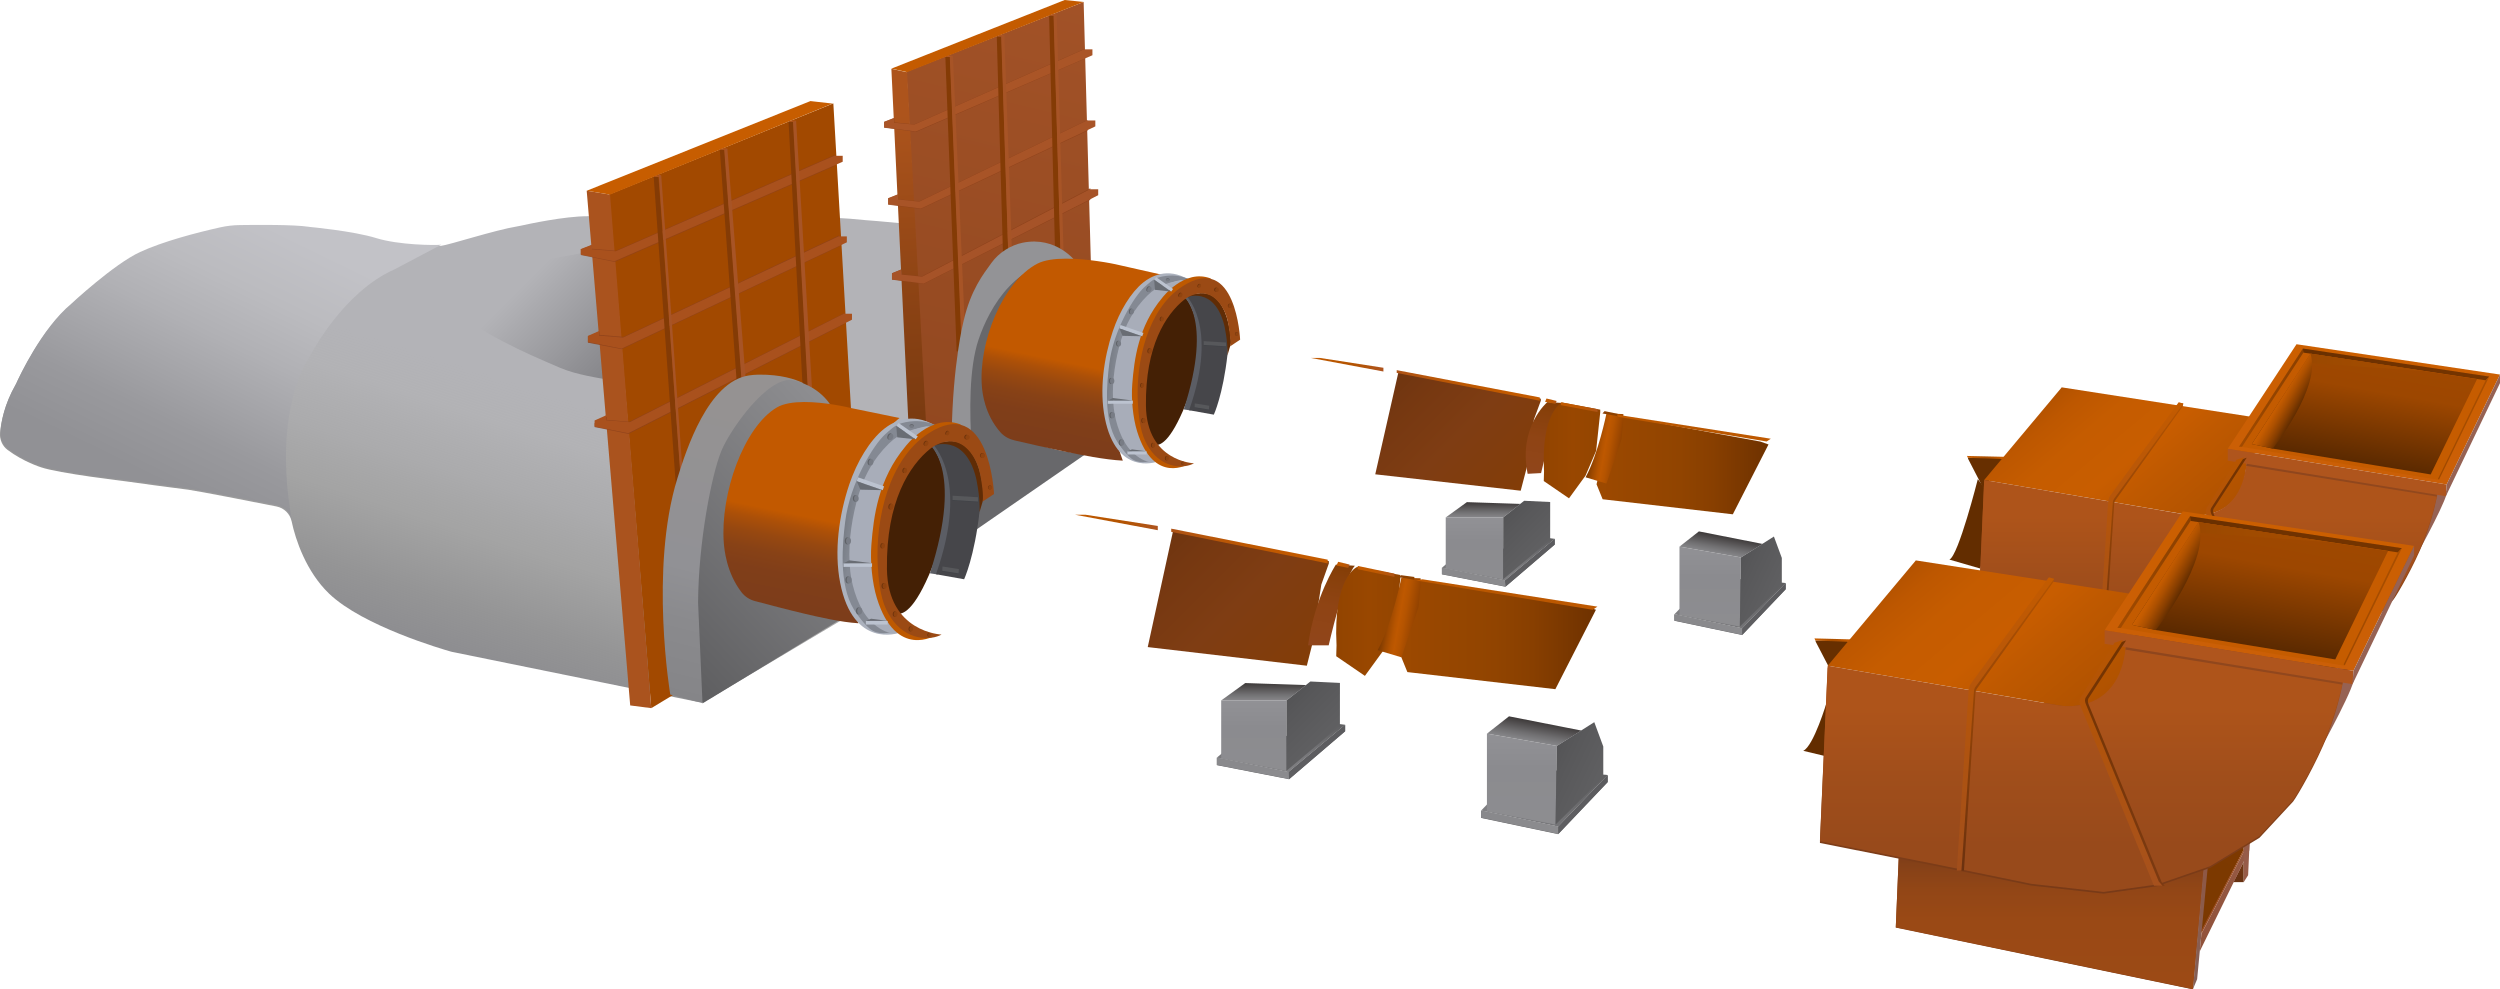 <?xml version="1.0" encoding="utf-8"?>
<svg version="1.1" id="图层_1" xmlns="http://www.w3.org/2000/svg" xmlns:xlink="http://www.w3.org/1999/xlink" x="0px" y="0px"
	 viewBox="0 0 1706.47 675.33" style="enable-background:new 0 0 1706.47 675.33;" xml:space="preserve">
<g id="底">
	<g id="水泥">
		<linearGradient id="SVGID_1_" gradientUnits="userSpaceOnUse" x1="322.22" y1="446.445" x2="422.668" y2="133.825">
			<stop  offset="0" style="stop-color:#8E8E91"/>
			<stop  offset="0.09" style="stop-color:#8A8A8B;stop-opacity:0.91"/>
			<stop  offset="0.24" style="stop-color:#878787;stop-opacity:0.76"/>
			<stop  offset="0.349" style="stop-color:#9B9B9D;stop-opacity:0.841"/>
			<stop  offset="0.477" style="stop-color:#ADADB0;stop-opacity:0.935"/>
			<stop  offset="0.565" style="stop-color:#B3B3B7"/>
		</linearGradient>
		<path style="fill:url(#SVGID_1_);" d="M575.07,422.93l-91.1,54.23c-2.83,1.68-6.18,2.25-9.41,1.6l-165.8-33.75
			c-0.32-0.07-0.63-0.14-0.95-0.23c-5.67-1.6-60.05-17.39-83.14-39.53c-15.59-14.94-22.98-36.82-25.59-49.32
			c-1.08-5.18-5.17-9.19-10.35-10.22c-17.02-3.37-52.4-10.32-60.31-11.45c-7.83-1.13-10.48-1.2-42.38-5.68
			c0,0-46.23-5.49-58.17-9.66c0,0-12.04-3.76-22.76-11.87c-3.56-2.69-5.44-7.07-5.06-11.51c0.6-7.17,2.83-19.05,10.34-32.23
			c0.19-0.34,0.38-0.69,0.54-1.05c2.04-4.51,17.21-37.14,37.41-54.05c0,0,29.18-27.16,46.99-35.37
			c15.63-7.21,38.08-13.12,54.78-16.85c4.33-0.97,8.74-1.49,13.18-1.55c11.97-0.18,37.04-0.36,47.11,1.16
			c0.21,0.03,0.41,0.06,0.61,0.1c0,0,29.7,2.72,45.62,7.65c15.31,4.74,40.03,5.01,44.34,4.48c5.9-0.72,36.58-10.75,52.21-13.33
			c0.72-0.12,1.44-0.25,2.15-0.41c5.34-1.19,29.98-6.5,45.57-6.5c0,0,137.67-3.07,190.2,2.7c0,0,14.02,1.06,21.98,1.91
			c7.26,0.78,65.28,9.93,81.68,12.52c1.87,0.3,3.74,0.52,5.63,0.66c6.73,0.49,27.25,3.13,31.46,17.45c0,0-21.4-2.98-29.61-0.07
			c-12.07,4.27-44.39,47.48-24.93,104.93c1.91,5.65,5.51,10.66,10.46,13.99c2.29,1.54,4.83,2.75,7.84,3.6
			c1.53,0.43,3.09,0.67,4.67,0.82c6.21,0.59,25.62,2.48,38.27,4.31L575.07,422.93z"/>
		<linearGradient id="SVGID_2_" gradientUnits="userSpaceOnUse" x1="448.76" y1="263.012" x2="346.293" y2="160.545">
			<stop  offset="0.055" style="stop-color:#838387"/>
			<stop  offset="0.209" style="stop-color:#87878B"/>
			<stop  offset="0.359" style="stop-color:#929296"/>
			<stop  offset="0.363" style="stop-color:#939397"/>
			<stop  offset="0.784" style="stop-color:#B3B3B7"/>
		</linearGradient>
		<path style="fill:url(#SVGID_2_);" d="M441.57,165.64c-14.71,0.89-44.18,6.96-50.67,8.33c-0.88,0.19-1.77,0.34-2.67,0.48
			c-47.95,7.26-87.04,31.2-87.04,31.2c27.81,22.64,56.57,34.89,80.99,45.37c11.2,4.8,26.08,6.96,38.09,9.02
			c15.72,2.7,28.28,3.17,28.28,3.17L441.57,165.64z"/>
		<linearGradient id="SVGID_3_" gradientUnits="userSpaceOnUse" x1="102.129" y1="325.394" x2="185.178" y2="154.342">
			<stop  offset="0" style="stop-color:#919195"/>
			<stop  offset="0.209" style="stop-color:#99999D"/>
			<stop  offset="0.527" style="stop-color:#AEAEB2"/>
			<stop  offset="0.553" style="stop-color:#B0B0B4"/>
			<stop  offset="0.762" style="stop-color:#BBBBBF"/>
			<stop  offset="1" style="stop-color:#C2C2C7"/>
		</linearGradient>
		<path style="fill:url(#SVGID_3_);" d="M301.22,167.02c-4.31,0.52-29.03,0.26-44.34-4.48c-15.92-4.93-45.62-7.65-45.62-7.65
			c-0.2-0.03-0.4-0.07-0.61-0.1c-10.06-1.52-35.14-1.35-47.11-1.16c-4.44,0.07-8.85,0.59-13.18,1.55
			c-16.7,3.73-39.15,9.65-54.78,16.85c-17.81,8.21-46.99,35.37-46.99,35.37c-20.2,16.91-35.38,49.55-37.41,54.05
			c-0.16,0.36-0.34,0.71-0.54,1.05c-7.51,13.18-9.74,25.06-10.34,32.23c-0.37,4.45,1.51,8.82,5.06,11.51
			c10.72,8.11,22.76,11.87,22.76,11.87c11.94,4.17,58.17,9.66,58.17,9.66c31.89,4.48,34.55,4.56,42.38,5.68
			c7.91,1.14,43.29,8.09,60.31,11.45c5.19,1.03,9.27,5.04,10.35,10.22c0,0-15.26-69.4,12.96-113.38c0,0,21.98-42.44,56.84-57.79
			L301.22,167.02z"/>
	</g>
	<g id="墙">
		<path style="fill:#A24900;" d="M460.46,473.77l-15.92,9.6l-28.8-350.65l153.09-62.15l12.13,209.94c0,0-36.25-9.09-50.91-0.48
			c-22.66,13.32-37.7,57.39-35.18,90.61c0.32,4.17,1.74,20.45,12.17,33.88c2.26,2.91,5.45,4.96,9.02,5.91L460.46,473.77z"/>
		<polygon style="fill:#AA531E;" points="416.39,132.84 444.54,483.37 430.17,481.52 400.47,130.19 		"/>
		<polygon style="fill:#C75D00;" points="568.28,70.7 416.39,132.84 400.47,130.19 553.19,68.99 		"/>
		<linearGradient id="SVGID_4_" gradientUnits="userSpaceOnUse" x1="638" y1="299.899" x2="710.941" y2="-5.537">
			<stop  offset="0" style="stop-color:#924820"/>
			<stop  offset="1" style="stop-color:#A25227"/>
		</linearGradient>
		<polygon style="fill:url(#SVGID_4_);" points="618.73,48.88 739.68,1.33 744.76,184.57 666.19,306.63 631.08,287.11 		"/>
		<linearGradient id="SVGID_5_" gradientUnits="userSpaceOnUse" x1="626.258" y1="292.137" x2="613.626" y2="57.695">
			<stop  offset="0" style="stop-color:#793A10"/>
			<stop  offset="0.378" style="stop-color:#8C4314"/>
			<stop  offset="0.912" style="stop-color:#AD541C"/>
		</linearGradient>
		<polygon style="fill:url(#SVGID_5_);" points="620.22,291.84 608.44,46.97 619.16,49.34 632.68,299.44 		"/>
		<polygon style="fill:#C45B00;" points="619.16,49.23 739.68,1.33 726.75,0 608.44,46.85 		"/>
		<polygon style="opacity:0.76;fill:#8E411A;" points="403.98,169.76 420.38,171.12 569.55,105.83 569.59,113.34 419.58,178.79 
			396.63,174.12 396.63,170.17 403.98,167.28 		"/>
		<polygon style="opacity:0.86;fill:#8E411A;" points="409.15,228.58 425.58,229.94 572.64,160.73 572.93,168.12 424.31,238.36 
			401.29,233.93 401.29,229.67 409.14,226.29 		"/>
		<polygon style="opacity:0.86;fill:#8E411A;" points="414.03,286.58 429.53,287.87 576.04,213.84 576.09,221.3 429.02,296.19 
			405.87,291.52 405.87,288.86 414.09,284.49 		"/>
		<polygon style="opacity:0.86;fill:#8E411A;" points="610.47,83.55 624.1,84.9 740.26,33.38 740.18,40.2 625.43,89.98 603.49,87.2 
			603.49,83.26 610.4,80.53 		"/>
		<polygon style="opacity:0.76;fill:#8E411A;" points="613.07,136.01 627.45,137.45 742.3,81.88 742.3,89.26 628.55,142.65 
			606.22,139.75 606.22,135.45 612.94,132.67 		"/>
		<polygon style="opacity:0.86;fill:#8E411A;" points="615.55,187.3 629.38,188.51 744.25,128.49 744.17,136.44 630.53,193.75 
			608.85,190.9 608.85,186.45 615.28,183.91 		"/>
		<polygon style="fill:#A9511D;" points="403.92,170.2 420.36,171.52 569.53,106.34 575.22,106.34 575.22,110.39 419.34,178.34 
			396.36,173.8 396.36,170.01 403.93,167.07 		"/>
		<polygon style="fill:#A9511D;" points="408.86,229.1 425.29,230.43 572.36,161.37 578.04,161.37 578.04,165.41 424.28,237.96 
			401.29,233.41 401.29,229.27 408.87,225.98 		"/>
		<polygon style="fill:#A9511D;" points="413.71,286.87 429.86,288.17 575.87,214.17 581.55,214.17 581.55,218.21 428.85,295.7 
			405.86,291.15 405.86,287.01 413.65,283.5 		"/>
		<polygon style="fill:#AA5527;" points="610.26,83.8 624.11,85.05 739.99,33.66 745.68,33.66 745.68,37.7 625.15,89.74 
			603.49,86.97 603.49,83.13 610.12,80.55 		"/>
		<polygon style="fill:#A85427;" points="612.85,136.16 627.5,137.66 741.98,82.22 747.66,82.22 747.66,86.27 628.54,142.34 
			606.22,139.46 606.22,135.27 612.71,132.74 		"/>
		<polygon style="fill:#A65328;" points="615.3,187.48 629.46,188.86 743.93,129.19 749.62,129.19 749.62,133.24 630.5,193.55 
			608.85,190.77 608.85,186.58 615.03,183.98 		"/>
		<polygon style="fill:#843B05;" points="645.29,38.92 648.52,38.92 656.78,239.81 652.98,239.81 		"/>
		<polygon style="fill:#A75426;" points="656.5,239.55 648.32,38.92 650.46,38.2 658.89,230.31 		"/>
		<polygon style="fill:#B45720;" points="645.29,38.92 648.32,38.92 650.46,38.2 647.54,38.03 		"/>
		<polygon style="fill:#843B05;" points="538.25,83.11 541.49,83.11 552.69,284.01 548.9,284.01 		"/>
		<polygon style="fill:#A75426;" points="552.41,283.74 541.28,83.11 543.42,82.39 554.81,274.51 		"/>
		<polygon style="fill:#B45720;" points="538.25,83.11 541.28,83.11 543.42,82.39 540.5,82.22 		"/>
		<polygon style="fill:#843B05;" points="491.31,102.16 494.55,102.16 510.59,314.76 506.79,314.76 		"/>
		<polygon style="fill:#A75426;" points="510.31,314.5 494.34,102.16 496.49,101.44 512.7,305.27 		"/>
		<polygon style="fill:#B45720;" points="491.31,102.16 494.34,102.16 496.49,101.44 493.57,101.27 		"/>
		<polygon style="fill:#843B05;" points="446.19,120.66 449.43,120.66 465.99,343.77 462.25,344.39 		"/>
		<polygon style="fill:#A75426;" points="465.78,342.75 449.57,118.74 451.36,119.94 466.89,335.2 		"/>
		<polygon style="fill:#B45720;" points="446.19,120.66 449.22,120.66 451.36,119.94 448.45,119.77 		"/>
		<polygon style="fill:#843B05;" points="680.38,24.91 683.62,24.91 689.92,225.81 686.12,225.81 		"/>
		<polygon style="fill:#A75426;" points="689.92,225.81 683.41,24.91 685.55,24.19 692.31,216.57 		"/>
		<polygon style="fill:#B45720;" points="680.38,24.91 683.41,24.91 685.55,24.19 682.63,24.02 		"/>
		<polygon style="fill:#843B05;" points="716.11,10.66 719.34,10.66 724.59,197.54 720.8,197.54 		"/>
		<polygon style="fill:#A75426;" points="724.59,197.54 719.14,10.66 721.28,9.94 726.5,191.45 		"/>
		<polygon style="fill:#B45720;" points="716.11,10.66 719.14,10.66 721.28,9.94 718.36,9.77 		"/>
	</g>
	<g>
		<linearGradient id="SVGID_6_" gradientUnits="userSpaceOnUse" x1="458.905" y1="474.673" x2="515.92" y2="252.194">
			<stop  offset="0" style="stop-color:#858588"/>
			<stop  offset="0.222" style="stop-color:#8A8A8D"/>
			<stop  offset="0.38" style="stop-color:#919195"/>
			<stop  offset="0.894" style="stop-color:#959292"/>
		</linearGradient>
		<path style="fill:url(#SVGID_6_);" d="M479.49,479.95l-21.98-5.85c0,0-14.32-85.73,4.88-147.63c6.1-19.66,20.96-65.91,48.81-70.2
			c2.15-0.33,4.52-0.52,6.7-0.55c15.18-0.14,25.08,3.15,30.34,5.77L479.49,479.95z"/>
		<g>
			<linearGradient id="SVGID_7_" gradientUnits="userSpaceOnUse" x1="444.044" y1="442.06" x2="592.754" y2="303.412">
				<stop  offset="0" style="stop-color:#5E5E60"/>
				<stop  offset="1" style="stop-color:#8E8E91"/>
			</linearGradient>
			<path style="fill:url(#SVGID_7_);" d="M568.59,279.36c0,0-6.48-14.9-26.78-19.71c-17.21-4.07-43.69,33.92-49.52,48.37
				c-6.63,16.45-15.53,62.01-15.79,103.33l3.03,68.78l94.61-57.59L568.59,279.36z"/>
		</g>
		<linearGradient id="SVGID_8_" gradientUnits="userSpaceOnUse" x1="534.85" y1="412.636" x2="563.26" y2="275.421">
			<stop  offset="0" style="stop-color:#7D3D1A"/>
			<stop  offset="0.145" style="stop-color:#803E19"/>
			<stop  offset="0.238" style="stop-color:#884216"/>
			<stop  offset="0.317" style="stop-color:#974810"/>
			<stop  offset="0.388" style="stop-color:#AC5008"/>
			<stop  offset="0.442" style="stop-color:#C25900"/>
		</linearGradient>
		<path style="fill:url(#SVGID_8_);" d="M585.95,425.43c-11.8-0.68-27.61-4.36-37.27-6.63c-10.43-2.45-25.67-6.46-33.44-8.53
			c-3.56-0.95-6.75-3-9.02-5.91c-10.44-13.43-11.86-29.71-12.17-33.88c-2.53-33.22,13.58-79.06,36.24-92.37
			c9.23-5.42,27.02-3.82,38.93-1.9c7.01,1.13,11.98,2.38,11.98,2.38l32.84,6.74C614.03,285.33,554.93,328.37,585.95,425.43z"/>
	</g>
	<g>
		<path style="fill:#68686B;" d="M742.74,308.77c0,0-13.87,4.11-53.25-12.65c-15.06-6.41-19.48-55.61-6.64-84.45
			c0,0,12.26-30.9,26.17-30.88l27.61,1.33c0,0-28.99-17.43-30.13-17.05c-1.14,0.38-36.18,25.35-36.18,25.35l-18.05,83.75
			l-1.98,55.75l15.23,32.2L742.74,308.77z"/>
		<path style="fill:#939396;" d="M649.6,296.55c0.76-48.6,8.07-77.19,8.07-77.19c4.92-21.46,13.51-32.24,19.21-40.08
			c4.95-6.8,12.92-11.92,21.16-13.6c23.08-4.7,36.16,12.8,36.16,12.8c-39.66-4.34-59.08,32.01-66.26,53.32
			c-12.91,38.31,0.47,120.27,0.47,120.27L649.6,296.55z"/>
	</g>
	<g>
		<path style="fill:#442005;" d="M636.56,305.03c0,0,22.43,26.59-0.5,82.81c-23.35,57.25-33.7,18.09-33.7,18.09l-4.8-71.49
			l15.41-28.8L636.56,305.03z"/>
		<path style="fill:#939396;" d="M680.06,338.63"/>
		<path style="fill:#ACB2BE;" d="M613.52,432.01c0,0-31.14,11.24-40.04-34.23c-4.23-21.61-0.79-46.23,6.22-67.11
			c5.24-15.58,14.08-30.21,23.65-37.86c5.68-4.55,18.63-12.13,35.12-2.27c0,0-34.76,13.65-41.43,72.73
			C597.04,363.27,590.02,420.27,613.52,432.01z"/>
		<linearGradient id="SVGID_9_" gradientUnits="userSpaceOnUse" x1="577.285" y1="355.18" x2="582.807" y2="355.87">
			<stop  offset="0" style="stop-color:#797E87"/>
			<stop  offset="1" style="stop-color:#848993"/>
		</linearGradient>
		<path style="fill:url(#SVGID_9_);" d="M600.35,427.02c0,0-23.84-18-17.96-70.29c0,0,5.4-57.27,49.89-65.75
			c1.02-0.19,8.6,1,9.66,0.85c0,0-10.98-7.35-26.46-3c-4.77,1.34-8.56,5.21-11.31,7.66c-7.71,6.89-23.97,32.97-27.26,59.66
			c-1.79,14.6-4.61,42.63,5.91,59.78c0,0,5.48,8.78,10.89,13.26c6,4.97,14.31,2.37,14.31,2.37L600.35,427.02z"/>
		<path style="fill:#46464A;" d="M586.8,302.35"/>
		<path style="fill:#A8ADB9;" d="M614.56,431.49c-23.49-11.75-16.45-70.34-16.45-70.34c5.31-35.37,22.84-61.89,34.78-67.37
			c4.55-2.09,9.05-1.56,9.05-1.56s-20.08-4.36-35.24,10.61c-10.21,10.08-17.4,21.91-22.11,40.07c-3.89,15.01-5.97,31.97-4.18,47.37
			c1.38,11.83,6.21,25.81,13.49,33.25C606.06,435.92,614.56,431.49,614.56,431.49z"/>
		<path style="fill:#5B5D64;" d="M633.16,302.21c0,0,25.33,15.98,1.58,89.12l5.3,0.81l21.73-57.15c0,0-5.74-20.25-9.93-25.34
			C645.82,302.32,633.16,302.21,633.16,302.21z"/>
		<path style="fill:#46464A;" d="M635.81,302.19c0,0,26.65,23.15,3.09,89.78l19.2,3.43c0,0,7.08-15.18,10.61-46.74
			c0.9-8.01,0.15-16.14-1.76-23.97C663.8,311.73,658.14,298.27,635.81,302.19z"/>
		<path style="fill:#602C05;" d="M671.51,339.75c0,0-1.24-52.24-34.88-35.34c0,0,21.69-9.25,29.53,21.52c0,0,2.94,12.13,2.47,23.61
			L671.51,339.75z"/>
		<path style="fill:#BE5900;" d="M638.87,433.51c0,0-27.3,17.14-40.35-25.28c-3.25-10.57-4.59-25.26-3.73-36.29
			c1.5-19.34,4.66-44.96,23.24-67.19c0,0,17.17-22.86,37.64-15.03v8.21c0,0-30.28-15.18-48.95,46.42c0,0-12.57,33.52-1.52,61.39
			c0,0,3.26,19.44,21.55,25.22C629.43,431.8,638.87,433.51,638.87,433.51z"/>
		<path style="fill:#9B4A14;" d="M678.51,337.2c0,0-3.03-68.42-44.72-41.41c-27.07,17.54-36.27,58.13-34.67,89.98
			c1.04,20.84,4.48,28.93,8.81,35.62c10.61,16.39,27.75,15.8,34.77,11.75c0,0-36.72-1.32-37.29-44.71
			c-0.61-46.3,15.5-70.87,29.71-82.24c0,0,17.12-14.16,29.35,5.61c2.29,3.7,3.81,7.84,4.63,12.11c1.03,5.34,2.37,13.79,1.64,18.47
			L678.51,337.2z"/>
		<g>
			<polygon style="fill:#BCC3D0;" points="584.78,328.47 602.53,334.59 603.48,332 585.61,325.81 			"/>
			<polygon style="fill:#BCC3D0;" points="611.75,290.65 625.03,299.88 626.47,297.89 613.36,288.72 			"/>
			<polygon style="fill:#696D74;" points="611.75,290.65 612.44,298.52 624.89,299.88 			"/>
			<polygon style="fill:#BCC3D0;" points="575.8,386.96 595.24,386.92 595.27,384.47 575.8,384.46 			"/>
			<polygon style="fill:#696D74;" points="575.8,384.46 579.66,382.47 595.27,384.47 			"/>
			<polygon style="fill:#BCC3D0;" points="591.03,426.31 605.88,426.28 605.92,423.82 591.03,423.81 			"/>
			<polygon style="fill:#696D74;" points="591.03,423.81 594.62,422.33 605.9,423.82 			"/>
		</g>
		<polygon style="fill:#404247;" points="667.55,342.87 650.21,341.81 650.21,338.87 667.55,339.93 		"/>
		<polygon style="fill:#57585B;" points="667.55,342.36 650.21,341.3 650.21,338.37 667.55,339.42 		"/>
		<polygon style="fill:#404247;" points="654.31,391.91 643.1,390.13 643.29,387.2 654.49,388.98 		"/>
		<polygon style="fill:#57585B;" points="654.34,391.4 643.14,389.63 643.32,386.69 654.53,388.47 		"/>
		
			<ellipse transform="matrix(0.125 -0.992 0.992 0.125 157.354 923.485)" style="fill:#6E330B;" cx="602.34" cy="372.51" rx="1.81" ry="1.29"/>
		
			<ellipse transform="matrix(0.125 -0.992 0.992 0.125 157.825 924.208)" style="fill:#91440F;" cx="602.99" cy="372.61" rx="1.81" ry="1.29"/>
		
			<ellipse transform="matrix(0.217 -0.976 0.976 0.217 138.825 863.862)" style="fill:#6E330B;" cx="607.66" cy="345.43" rx="2.05" ry="1.46"/>
		
			<ellipse transform="matrix(0.217 -0.976 0.976 0.217 139.216 864.7)" style="fill:#91440F;" cx="608.38" cy="345.61" rx="2.05" ry="1.46"/>
		
			<ellipse transform="matrix(0.217 -0.976 0.976 0.217 170.268 853.749)" style="fill:#6E330B;" cx="617.08" cy="320.79" rx="1.81" ry="1.29"/>
		
			<ellipse transform="matrix(0.217 -0.976 0.976 0.217 170.614 854.489)" style="fill:#91440F;" cx="617.71" cy="320.94" rx="1.81" ry="1.29"/>
		
			<ellipse transform="matrix(0.217 -0.976 0.976 0.217 225.691 877.333)" style="fill:#6E330B;" cx="659.49" cy="298.04" rx="1.63" ry="1.49"/>
		
			<ellipse transform="matrix(0.217 -0.976 0.976 0.217 226.095 878.187)" style="fill:#91440F;" cx="660.22" cy="298.22" rx="1.63" ry="1.49"/>
		
			<ellipse transform="matrix(0.33 -0.944 0.944 0.33 155.861 841.045)" style="fill:#6E330B;" cx="670.28" cy="310.75" rx="1.63" ry="1.49"/>
		
			<ellipse transform="matrix(0.33 -0.944 0.944 0.33 155.958 841.607)" style="fill:#91440F;" cx="670.73" cy="310.96" rx="1.63" ry="1.49"/>
		
			<ellipse transform="matrix(0.33 -0.944 0.944 0.33 138.753 860.665)" style="fill:#6E330B;" cx="675.55" cy="332.61" rx="1.4" ry="1.29"/>
		
			<ellipse transform="matrix(0.33 -0.944 0.944 0.33 138.804 861.036)" style="fill:#91440F;" cx="675.83" cy="332.76" rx="1.4" ry="1.29"/>
		
			<ellipse transform="matrix(0.496 -0.869 0.869 0.496 55.543 701.11)" style="fill:#6E330B;" cx="631.43" cy="302.73" rx="1.81" ry="1.29"/>
		
			<ellipse transform="matrix(0.496 -0.869 0.869 0.496 55.534 701.764)" style="fill:#91440F;" cx="631.99" cy="303.07" rx="1.81" ry="1.29"/>
		
			<ellipse transform="matrix(0.496 -0.869 0.869 0.496 69.069 710.27)" style="fill:#6E330B;" cx="646.08" cy="295.67" rx="1.54" ry="1.1"/>
		
			<ellipse transform="matrix(0.496 -0.869 0.869 0.496 69.062 710.827)" style="fill:#91440F;" cx="646.55" cy="295.95" rx="1.54" ry="1.1"/>
		<ellipse style="fill:#6E330B;" cx="603.14" cy="399.98" rx="1.42" ry="1.99"/>
		<ellipse style="fill:#91440F;" cx="603.86" cy="400" rx="1.42" ry="1.99"/>
		
			<ellipse transform="matrix(0.093 -0.996 0.996 0.093 136.18 988.301)" style="fill:#6E330B;" cx="610.61" cy="419.4" rx="1.86" ry="1.33"/>
		
			<ellipse transform="matrix(0.093 -0.996 0.996 0.093 136.708 989.033)" style="fill:#91440F;" cx="611.28" cy="419.47" rx="1.86" ry="1.33"/>
		
			<ellipse transform="matrix(0.093 -0.996 0.996 0.093 135.804 1008.154)" style="fill:#6E330B;" cx="621.32" cy="429.53" rx="1.75" ry="1.25"/>
		
			<ellipse transform="matrix(0.093 -0.996 0.996 0.093 136.302 1008.846)" style="fill:#91440F;" cx="621.95" cy="429.6" rx="1.75" ry="1.25"/>
		
			<ellipse transform="matrix(0.093 -0.996 0.996 0.093 143.202 1024.323)" style="fill:#6E330B;" cx="633.9" cy="433.55" rx="1.36" ry="0.97"/>
		
			<ellipse transform="matrix(0.093 -0.996 0.996 0.093 143.589 1024.86)" style="fill:#91440F;" cx="634.39" cy="433.61" rx="1.36" ry="0.97"/>
		<g>
			<polygon style="fill:#696D74;" points="584.78,328.47 587.25,334.24 602.53,334.59 			"/>
			<ellipse style="fill:#5E6166;" cx="583.76" cy="340.22" rx="1.59" ry="2.22"/>
			<ellipse style="fill:#787C85;" cx="584.56" cy="340.24" rx="1.59" ry="2.22"/>
			
				<ellipse transform="matrix(0.169 -0.986 0.986 0.169 182.264 847.427)" style="fill:#5E6166;" cx="593.74" cy="315.61" rx="2.22" ry="1.59"/>
			
				<ellipse transform="matrix(0.169 -0.986 0.986 0.169 182.768 848.328)" style="fill:#787C85;" cx="594.52" cy="315.77" rx="2.22" ry="1.59"/>
			
				<ellipse transform="matrix(0.415 -0.91 0.91 0.415 84.187 726.863)" style="fill:#5E6166;" cx="607.24" cy="297.97" rx="2.22" ry="1.59"/>
			
				<ellipse transform="matrix(0.415 -0.91 0.91 0.415 84.293 727.723)" style="fill:#787C85;" cx="607.97" cy="298.32" rx="2.22" ry="1.59"/>
			
				<ellipse transform="matrix(1 -4.964145e-03 4.964145e-03 1 -1.435 3.093)" style="fill:#5E6166;" cx="622.29" cy="290.6" rx="1.45" ry="1.04"/>
			
				<ellipse transform="matrix(1 -4.964145e-03 4.964145e-03 1 -1.438 3.093)" style="fill:#787C85;" cx="622.28" cy="291.12" rx="1.45" ry="1.04"/>
			<ellipse style="fill:#5E6166;" cx="578.33" cy="369.21" rx="1.72" ry="2.4"/>
			<ellipse style="fill:#787C85;" cx="579.2" cy="369.23" rx="1.72" ry="2.4"/>
			<ellipse style="fill:#5E6166;" cx="578.77" cy="395.83" rx="1.72" ry="2.4"/>
			<ellipse style="fill:#787C85;" cx="579.63" cy="395.85" rx="1.72" ry="2.4"/>
			<ellipse style="fill:#5E6166;" cx="585.98" cy="417.02" rx="1.72" ry="2.4"/>
			<ellipse style="fill:#787C85;" cx="586.85" cy="417.04" rx="1.72" ry="2.4"/>
		</g>
	</g>
	<g>
		<g>
			
				<linearGradient id="SVGID_10_" gradientUnits="userSpaceOnUse" x1="1150.201" y1="267.717" x2="1216.427" y2="305.953" gradientTransform="matrix(1 0 0 -1 0 699.651)">
				<stop  offset="0" style="stop-color:#808083"/>
				<stop  offset="0.354" style="stop-color:#78787B"/>
				<stop  offset="0.912" style="stop-color:#626264"/>
				<stop  offset="1" style="stop-color:#5E5E60"/>
			</linearGradient>
			<polygon style="fill:url(#SVGID_10_);" points="1146.39,415.7 1142.91,419.3 1189.19,428.92 1218.89,397.96 1180.9,394.71 			"/>
			<polygon style="fill:#626264;" points="1142.91,423.74 1142.91,419.45 1189.19,429.08 1189.19,433.49 			"/>
			<polygon style="fill:#626264;" points="1218.89,402.29 1189.19,433.49 1189.19,429.08 1218.89,398.11 			"/>
			
				<linearGradient id="SVGID_11_" gradientUnits="userSpaceOnUse" x1="1189.696" y1="269.161" x2="1142.405" y2="277.5" gradientTransform="matrix(1 0 0 -1 0 699.651)">
				<stop  offset="0" style="stop-color:#8C8C8F"/>
				<stop  offset="1" style="stop-color:#88888B"/>
			</linearGradient>
			<polygon style="fill:url(#SVGID_11_);" points="1142.91,423.59 1142.91,419.3 1189.19,428.92 1189.19,433.34 			"/>
			
				<linearGradient id="SVGID_12_" gradientUnits="userSpaceOnUse" x1="1187.773" y1="267.731" x2="1220.31" y2="300.269" gradientTransform="matrix(1 0 0 -1 0 699.651)">
				<stop  offset="0" style="stop-color:#5F5F62"/>
				<stop  offset="1" style="stop-color:#5B5B5E"/>
			</linearGradient>
			<polygon style="fill:url(#SVGID_12_);" points="1218.89,402.13 1189.19,433.34 1189.19,428.92 1218.89,397.96 			"/>
			
				<linearGradient id="SVGID_13_" gradientUnits="userSpaceOnUse" x1="1167.374" y1="271.914" x2="1167.374" y2="326.521" gradientTransform="matrix(1 0 0 -1 0 699.651)">
				<stop  offset="0" style="stop-color:#8D8D90"/>
				<stop  offset="0.622" style="stop-color:#8B8B8F"/>
				<stop  offset="0.99" style="stop-color:#919195"/>
			</linearGradient>
			<polygon style="fill:url(#SVGID_13_);" points="1146.39,373.13 1146.39,419.77 1187.58,427.74 1188.36,380.5 			"/>
			
				<linearGradient id="SVGID_14_" gradientUnits="userSpaceOnUse" x1="1173.737" y1="321.699" x2="1175.916" y2="334.058" gradientTransform="matrix(1 0 0 -1 0 699.651)">
				<stop  offset="0" style="stop-color:#87878A"/>
				<stop  offset="0.352" style="stop-color:#706F71"/>
				<stop  offset="1" style="stop-color:#3D3939"/>
			</linearGradient>
			<polygon style="fill:url(#SVGID_14_);" points="1159.65,362.72 1146.39,373.13 1188.36,380.5 1203.11,371.28 			"/>
			
				<linearGradient id="SVGID_15_" gradientUnits="userSpaceOnUse" x1="1214.124" y1="295.714" x2="1183.983" y2="309.769" gradientTransform="matrix(1 0 0 -1 0 699.651)">
				<stop  offset="0" style="stop-color:#606062"/>
				<stop  offset="0.726" style="stop-color:#58585A"/>
				<stop  offset="1" style="stop-color:#545456"/>
			</linearGradient>
			<polygon style="fill:url(#SVGID_15_);" points="1216.25,399.38 1187.58,427.74 1188.36,380.5 1210.85,366.23 1216.25,380.85 			
				"/>
		</g>
		<g>
			
				<linearGradient id="SVGID_16_" gradientUnits="userSpaceOnUse" x1="1022.743" y1="303.387" x2="1022.743" y2="332.546" gradientTransform="matrix(1 0 0 -1 0 699.651)">
				<stop  offset="0" style="stop-color:#808083"/>
				<stop  offset="0.354" style="stop-color:#78787B"/>
				<stop  offset="0.912" style="stop-color:#626264"/>
				<stop  offset="1" style="stop-color:#5E5E60"/>
			</linearGradient>
			<polygon style="fill:url(#SVGID_16_);" points="1055.8,367.1 1061.25,367.8 1027.24,396.26 984.23,387.52 988.64,383.81 			"/>
			<polygon style="fill:#626264;" points="1027.62,400.51 1027.25,396.38 1061.26,367.91 1061.26,371.75 			"/>
			<polygon style="fill:#626264;" points="984.24,392.04 984.24,387.63 1027.25,396.38 1027.62,400.51 			"/>
			
				<linearGradient id="SVGID_17_" gradientUnits="userSpaceOnUse" x1="1044.245" y1="299.253" x2="1044.245" y2="331.851" gradientTransform="matrix(1 0 0 -1 0 699.651)">
				<stop  offset="0" style="stop-color:#5F5F62"/>
				<stop  offset="1" style="stop-color:#5B5B5E"/>
			</linearGradient>
			<polygon style="fill:url(#SVGID_17_);" points="1027.62,400.4 1027.24,396.26 1061.25,367.8 1061.25,371.63 			"/>
			
				<linearGradient id="SVGID_18_" gradientUnits="userSpaceOnUse" x1="1005.925" y1="299.253" x2="1005.925" y2="312.13" gradientTransform="matrix(1 0 0 -1 0 699.651)">
				<stop  offset="0" style="stop-color:#8C8C8F"/>
				<stop  offset="1" style="stop-color:#88888B"/>
			</linearGradient>
			<polygon style="fill:url(#SVGID_18_);" points="984.23,391.93 984.23,387.52 1027.24,396.26 1027.62,400.4 			"/>
			
				<linearGradient id="SVGID_19_" gradientUnits="userSpaceOnUse" x1="1006.457" y1="304.187" x2="1006.457" y2="346.471" gradientTransform="matrix(1 0 0 -1 0 699.651)">
				<stop  offset="0" style="stop-color:#8D8D90"/>
				<stop  offset="0.622" style="stop-color:#8B8B8F"/>
				<stop  offset="0.99" style="stop-color:#919195"/>
			</linearGradient>
			<polygon style="fill:url(#SVGID_19_);" points="986.84,353.18 986.84,387.99 1025.99,395.46 1026.08,353.18 			"/>
			
				<linearGradient id="SVGID_20_" gradientUnits="userSpaceOnUse" x1="1012.328" y1="346.471" x2="1012.328" y2="356.903" gradientTransform="matrix(1 0 0 -1 0 699.651)">
				<stop  offset="0" style="stop-color:#87878A"/>
				<stop  offset="0.352" style="stop-color:#706F71"/>
				<stop  offset="1" style="stop-color:#3D3939"/>
			</linearGradient>
			<polygon style="fill:url(#SVGID_20_);" points="1001.28,342.75 986.84,353.18 1026.08,353.18 1037.82,343.96 			"/>
			
				<linearGradient id="SVGID_21_" gradientUnits="userSpaceOnUse" x1="1049.747" y1="322.897" x2="1026.125" y2="346.519" gradientTransform="matrix(1 0 0 -1 0 699.651)">
				<stop  offset="0" style="stop-color:#606062"/>
				<stop  offset="0.726" style="stop-color:#58585A"/>
				<stop  offset="1" style="stop-color:#545456"/>
			</linearGradient>
			<polygon style="fill:url(#SVGID_21_);" points="1058.12,368.38 1025.99,395.46 1026.08,353.18 1040.37,341.82 1058.13,342.67 			
				"/>
		</g>
	</g>
	<g>
		
			<linearGradient id="SVGID_22_" gradientUnits="userSpaceOnUse" x1="944.516" y1="446.832" x2="894.78" y2="455.602" gradientTransform="matrix(1 0 0 -1 0 699.181)">
			<stop  offset="0" style="stop-color:#AE541F"/>
			<stop  offset="0.294" style="stop-color:#B25409"/>
			<stop  offset="0.485" style="stop-color:#B45400"/>
			<stop  offset="0.826" style="stop-color:#BD5800"/>
			<stop  offset="1" style="stop-color:#C45B00"/>
		</linearGradient>
		<polygon style="fill:url(#SVGID_22_);" points="894.65,244.31 944.3,253.59 944.3,251.03 900.92,244.31 		"/>
		
			<linearGradient id="SVGID_23_" gradientUnits="userSpaceOnUse" x1="1035.123" y1="361.344" x2="952.759" y2="443.708" gradientTransform="matrix(1 0 0 -1 0 699.181)">
			<stop  offset="0" style="stop-color:#833D07"/>
			<stop  offset="0.106" style="stop-color:#823D0A"/>
			<stop  offset="0.485" style="stop-color:#7F3D13"/>
			<stop  offset="0.826" style="stop-color:#763811"/>
			<stop  offset="1" style="stop-color:#6F3510"/>
		</linearGradient>
		<polygon style="fill:url(#SVGID_23_);" points="954.65,253.59 938.73,323.76 1038.01,334.95 1042.64,317.26 1044.15,304.15 
			1047.05,286.24 1051.75,273.54 1051.75,272.15 		"/>
		
			<linearGradient id="SVGID_24_" gradientUnits="userSpaceOnUse" x1="1048.552" y1="374.751" x2="1057.56" y2="425.836" gradientTransform="matrix(1 0 0 -1 0 699.181)">
			<stop  offset="0" style="stop-color:#90451C"/>
			<stop  offset="0.112" style="stop-color:#904519"/>
			<stop  offset="0.485" style="stop-color:#8F4414"/>
			<stop  offset="0.826" style="stop-color:#88400B"/>
			<stop  offset="1" style="stop-color:#833D04"/>
		</linearGradient>
		<path style="fill:url(#SVGID_24_);" d="M1056.26,274.43c0,0-20.06,16.79-13.51,48.98l9.17-0.49c0,0,9.22-40.59,15.72-47.79
			L1056.26,274.43z"/>
		
			<linearGradient id="SVGID_25_" gradientUnits="userSpaceOnUse" x1="1053.724" y1="391.723" x2="1092.311" y2="391.723" gradientTransform="matrix(1 0 0 -1 0 699.181)">
			<stop  offset="0" style="stop-color:#924400"/>
			<stop  offset="0.52" style="stop-color:#994700"/>
			<stop  offset="1" style="stop-color:#934500"/>
		</linearGradient>
		<path style="fill:url(#SVGID_25_);" d="M1066.27,274.76c0,0-14.48,6.12-12.33,47.06l-0.18,6.53l17.22,11.8l11.27-15.48l7.24-16.93
			l2.82-26.39v-1.74L1066.27,274.76z"/>
		
			<linearGradient id="SVGID_26_" gradientUnits="userSpaceOnUse" x1="1089.782" y1="381.844" x2="1207.16" y2="381.844" gradientTransform="matrix(1 0 0 -1 0 699.181)">
			<stop  offset="0" style="stop-color:#9D4900"/>
			<stop  offset="0.106" style="stop-color:#9A4800"/>
			<stop  offset="0.485" style="stop-color:#914400"/>
			<stop  offset="0.675" style="stop-color:#883F00"/>
			<stop  offset="0.989" style="stop-color:#6F3200"/>
			<stop  offset="1" style="stop-color:#6E3100"/>
		</linearGradient>
		<path style="fill:url(#SVGID_26_);" d="M1089.78,330.55c0,0,8.7-34.94,9.28-44.8l5.6-2.14l96.93,17.8l5.57,1.97l-24.36,47.68
			l-88.85-10.27L1089.78,330.55z"/>
		
			<linearGradient id="SVGID_27_" gradientUnits="userSpaceOnUse" x1="1051.341" y1="427.423" x2="953.071" y2="444.75" gradientTransform="matrix(1 0 0 -1 0 699.181)">
			<stop  offset="0" style="stop-color:#C45B00"/>
			<stop  offset="0.485" style="stop-color:#BE5800"/>
			<stop  offset="0.754" style="stop-color:#B75609"/>
			<stop  offset="1" style="stop-color:#AE5316"/>
		</linearGradient>
		<polygon style="fill:url(#SVGID_27_);" points="953.38,254.57 1051.03,273.54 1051.03,271.27 953.38,252.65 		"/>
		
			<linearGradient id="SVGID_28_" gradientUnits="userSpaceOnUse" x1="1054.638" y1="425.346" x2="1062.528" y2="425.346" gradientTransform="matrix(1 0 0 -1 0 699.181)">
			<stop  offset="0" style="stop-color:#C45B00"/>
			<stop  offset="0.485" style="stop-color:#BE5800"/>
			<stop  offset="0.754" style="stop-color:#B75609"/>
			<stop  offset="1" style="stop-color:#AE5316"/>
		</linearGradient>
		<polygon style="fill:url(#SVGID_28_);" points="1054.64,274.27 1061.71,275.66 1062.53,273.69 1055.62,272.01 		"/>
		
			<linearGradient id="SVGID_29_" gradientUnits="userSpaceOnUse" x1="1065.417" y1="421.259" x2="1090.455" y2="421.259" gradientTransform="matrix(1 0 0 -1 0 699.181)">
			<stop  offset="0" style="stop-color:#C45B00"/>
			<stop  offset="0.485" style="stop-color:#BE5800"/>
			<stop  offset="0.754" style="stop-color:#B75609"/>
			<stop  offset="1" style="stop-color:#AE5316"/>
		</linearGradient>
		<polygon style="fill:url(#SVGID_29_);" points="1065.42,276.54 1090.46,281.28 1090.46,279.31 1065.42,274.56 		"/>
		
			<linearGradient id="SVGID_30_" gradientUnits="userSpaceOnUse" x1="1086.231" y1="395.644" x2="1105.582" y2="392.233" gradientTransform="matrix(1 0 0 -1 0 699.181)">
			<stop  offset="0" style="stop-color:#793800"/>
			<stop  offset="0.208" style="stop-color:#9E4900"/>
			<stop  offset="0.378" style="stop-color:#B55400"/>
			<stop  offset="0.485" style="stop-color:#BE5800"/>
			<stop  offset="0.643" style="stop-color:#B55400"/>
			<stop  offset="0.903" style="stop-color:#9C4700"/>
			<stop  offset="1" style="stop-color:#914200"/>
		</linearGradient>
		<path style="fill:url(#SVGID_30_);" d="M1096.56,282.19c0,0-5.66,27.84-14.26,43.61l14.26,4.29l10.23-30.04l1.29-13.46v-3.94
			L1096.56,282.19z"/>
		
			<linearGradient id="SVGID_31_" gradientUnits="userSpaceOnUse" x1="1093.803" y1="416.856" x2="1104.364" y2="416.856" gradientTransform="matrix(1 0 0 -1 0 699.181)">
			<stop  offset="0" style="stop-color:#893F07"/>
			<stop  offset="0.485" style="stop-color:#8E4200"/>
			<stop  offset="1" style="stop-color:#8E4200"/>
		</linearGradient>
		<polygon style="fill:url(#SVGID_31_);" points="1093.8,282.23 1103.91,284.02 1104.36,282.5 1095.27,280.63 		"/>
		
			<linearGradient id="SVGID_32_" gradientUnits="userSpaceOnUse" x1="1103.741" y1="416.506" x2="1208.437" y2="398.046" gradientTransform="matrix(1 0 0 -1 0 699.181)">
			<stop  offset="0" style="stop-color:#C15A00"/>
			<stop  offset="0.018" style="stop-color:#C15A00"/>
			<stop  offset="0.485" style="stop-color:#B85600"/>
			<stop  offset="1" style="stop-color:#BF5900"/>
		</linearGradient>
		<polygon style="fill:url(#SVGID_32_);" points="1104.66,284.56 1205.86,301.37 1208.73,299.47 1103.68,283.04 		"/>
	</g>
	<g>
		<path style="fill:#632D00;" d="M1350.02,327.09c0,0-13.12,52.11-19.38,54.89l20.93,6.05l14.62-40.48L1350.02,327.09z"/>
		<polygon style="fill:#672F00;" points="1343.46,313.31 1354.1,333.92 1367.54,313.31 1364.29,312.26 1343.23,312.5 		"/>
		
			<linearGradient id="SVGID_33_" gradientUnits="userSpaceOnUse" x1="1342.647" y1="386.915" x2="1368.454" y2="386.915" gradientTransform="matrix(1 0 0 -1 0 699.181)">
			<stop  offset="0" style="stop-color:#CB5F00"/>
			<stop  offset="0.485" style="stop-color:#AA4F00"/>
			<stop  offset="0.678" style="stop-color:#B35300"/>
			<stop  offset="0.985" style="stop-color:#CB5E00"/>
		</linearGradient>
		<polygon style="fill:url(#SVGID_33_);" points="1343.23,312.5 1367.54,313.31 1368.45,311.82 1342.65,311.22 		"/>
		<g>
			
				<linearGradient id="SVGID_34_" gradientUnits="userSpaceOnUse" x1="1488.456" y1="177.7" x2="1488.456" y2="263.762" gradientTransform="matrix(1 0 0 -1 0 699.651)">
				<stop  offset="0" style="stop-color:#783A17"/>
				<stop  offset="0.26" style="stop-color:#803E18"/>
				<stop  offset="0.668" style="stop-color:#97491A"/>
				<stop  offset="1" style="stop-color:#AE541C"/>
			</linearGradient>
			<polygon style="fill:url(#SVGID_34_);" points="1397.22,438.26 1395.26,484.87 1573.69,521.95 1581.65,435.89 			"/>
			
				<linearGradient id="SVGID_35_" gradientUnits="userSpaceOnUse" x1="1488.465" y1="177.849" x2="1488.465" y2="263.92" gradientTransform="matrix(1 0 0 -1 0 699.651)">
				<stop  offset="0" style="stop-color:#9C4A15"/>
				<stop  offset="0.468" style="stop-color:#9A4915"/>
				<stop  offset="0.694" style="stop-color:#924616"/>
				<stop  offset="0.868" style="stop-color:#854118"/>
				<stop  offset="0.98" style="stop-color:#783B1A"/>
			</linearGradient>
			<polygon style="fill:url(#SVGID_35_);" points="1397.23,438.11 1395.27,484.71 1573.7,521.8 1581.66,435.73 			"/>
			
				<linearGradient id="SVGID_36_" gradientUnits="userSpaceOnUse" x1="1601.061" y1="242.079" x2="1601.061" y2="254.315" gradientTransform="matrix(1 0 0 -1 0 699.651)">
				<stop  offset="0" style="stop-color:#673212"/>
				<stop  offset="1" style="stop-color:#733713"/>
			</linearGradient>
			<polygon style="fill:url(#SVGID_36_);" points="1597.96,457.57 1604.16,457.57 1604.16,445.34 			"/>
			
				<linearGradient id="SVGID_37_" gradientUnits="userSpaceOnUse" x1="1600.42" y1="267.532" x2="1569.919" y2="214.702" gradientTransform="matrix(1 0 0 -1 0 699.651)">
				<stop  offset="0" style="stop-color:#7D3900"/>
				<stop  offset="1" style="stop-color:#7B3900"/>
			</linearGradient>
			<polygon style="fill:url(#SVGID_37_);" points="1581.78,446.23 1604.16,434.28 1604.16,435.68 1604.16,438.08 1577.79,489.49 			
				"/>
			
				<linearGradient id="SVGID_38_" gradientUnits="userSpaceOnUse" x1="1578.318" y1="177.849" x2="1578.318" y2="254.93" gradientTransform="matrix(1 0 0 -1 0 699.651)">
				<stop  offset="0" style="stop-color:#846058"/>
				<stop  offset="0.663" style="stop-color:#8B5B4B"/>
				<stop  offset="1" style="stop-color:#8F5743"/>
			</linearGradient>
			<polygon style="fill:url(#SVGID_38_);" points="1580.36,446.08 1573.7,521.8 1576.21,515.83 1582.94,444.72 			"/>
			
				<linearGradient id="SVGID_39_" gradientUnits="userSpaceOnUse" x1="1574.595" y1="202.406" x2="1610.954" y2="265.382" gradientTransform="matrix(1 0 0 -1 0 699.651)">
				<stop  offset="0" style="stop-color:#91523A"/>
				<stop  offset="1" style="stop-color:#955A45"/>
			</linearGradient>
			<polygon style="fill:url(#SVGID_39_);" points="1607.76,432.42 1578.79,488.55 1577.79,499.09 1607.49,438.56 			"/>
			<polygon style="fill:#9B4C21;" points="1579.03,486 1604.68,436.97 1605.14,437.53 1578.79,488.55 			"/>
			<polygon style="fill:#965C49;" points="1604.16,457.57 1606.83,453.42 1607.76,432.42 1604.16,435.68 1604.16,438.08 
				1604.16,439.6 			"/>
			<path style="fill:#966253;" d="M1659.37,336.15c0,0-5.29,33.04-8.19,39.88c0,0,21.64-39.3,18.86-41.16L1659.37,336.15z"/>
			
				<linearGradient id="SVGID_40_" gradientUnits="userSpaceOnUse" x1="1495.666" y1="333.503" x2="1409.059" y2="436.718" gradientTransform="matrix(1 0 0 -1 0 699.651)">
				<stop  offset="0" style="stop-color:#B05200"/>
				<stop  offset="0.345" style="stop-color:#BF5900"/>
				<stop  offset="0.499" style="stop-color:#C85D00"/>
				<stop  offset="0.746" style="stop-color:#C55C00"/>
				<stop  offset="0.905" style="stop-color:#BD5700"/>
				<stop  offset="1" style="stop-color:#B35200"/>
				<stop  offset="1" style="stop-color:#974600"/>
			</linearGradient>
			<path style="fill:url(#SVGID_40_);" d="M1407.31,264.4l-52.94,63.24l140.66,24.08c0,0,36.55,4.96,38.36-35.31l13.8-17.05
				l-11.14-14.96L1407.31,264.4z"/>
			
				<linearGradient id="SVGID_41_" gradientUnits="userSpaceOnUse" x1="1506.739" y1="235.156" x2="1506.739" y2="385.897" gradientTransform="matrix(1 0 0 -1 0 699.651)">
				<stop  offset="0" style="stop-color:#783A17"/>
				<stop  offset="0.26" style="stop-color:#803E18"/>
				<stop  offset="0.668" style="stop-color:#97491A"/>
				<stop  offset="1" style="stop-color:#AE541C"/>
			</linearGradient>
			<path style="fill:url(#SVGID_41_);" d="M1354.38,328.68l138.65,23.81c0,0,35.96,7.2,40.37-35.03l0.92-3.71l129.44,23.64
				c0,0-2.63,15.12-9.38,32.17c-6.51,16.45-17.72,35.82-20.54,39.6l-20.19,21.75l-29.58,18.09l-31.67,10.96l-32.36,4.52l-43.5-4.87
				l-53.42-10.96l-73.42-14.62L1354.38,328.68z"/>
			
				<linearGradient id="SVGID_42_" gradientUnits="userSpaceOnUse" x1="1506.739" y1="236.203" x2="1506.739" y2="386.943" gradientTransform="matrix(1 0 0 -1 0 699.651)">
				<stop  offset="0.185" style="stop-color:#984A1B"/>
				<stop  offset="0.457" style="stop-color:#A04E1B"/>
				<stop  offset="0.734" style="stop-color:#AE541A"/>
			</linearGradient>
			<path style="fill:url(#SVGID_42_);" d="M1354.38,327.63l138.65,23.81c0,0,35.96,7.2,40.37-35.03l0.92-3.71l129.44,23.64
				c0,0-2.63,15.12-9.38,32.17c-6.51,16.45-17.72,35.82-20.54,39.6l-20.19,21.75l-29.58,18.09l-31.67,10.96l-32.36,4.52l-43.5-4.87
				l-53.42-10.96L1349.71,433L1354.38,327.63z"/>
			
				<linearGradient id="SVGID_43_" gradientUnits="userSpaceOnUse" x1="1613.56" y1="368.946" x2="1613.56" y2="464.684" gradientTransform="matrix(1 0 0 -1 0 699.651)">
				<stop  offset="0" style="stop-color:#CB5F07"/>
				<stop  offset="1" style="stop-color:#CB5F00"/>
			</linearGradient>
			<polygon style="fill:url(#SVGID_43_);" points="1567.57,234.97 1520.65,306.34 1670.04,330.7 1706.47,255.67 			"/>
			
				<linearGradient id="SVGID_44_" gradientUnits="userSpaceOnUse" x1="1528.417" y1="416.855" x2="1699.107" y2="416.855" gradientTransform="matrix(1 0 0 -1 0 699.651)">
				<stop  offset="0" style="stop-color:#C35B00"/>
				<stop  offset="1" style="stop-color:#C65C00"/>
			</linearGradient>
			<polygon style="fill:url(#SVGID_44_);" points="1571.91,237.9 1528.42,304.72 1664.83,327.69 1699.11,257.05 			"/>
			
				<linearGradient id="SVGID_45_" gradientUnits="userSpaceOnUse" x1="1528.303" y1="428.224" x2="1572.266" y2="428.224" gradientTransform="matrix(1 0 0 -1 0 699.651)">
				<stop  offset="0" style="stop-color:#A34B00"/>
				<stop  offset="0.533" style="stop-color:#934400"/>
				<stop  offset="1" style="stop-color:#8B4000"/>
			</linearGradient>
			<polygon style="fill:url(#SVGID_45_);" points="1572.27,240.69 1530.39,304.95 1528.3,304.95 1571.91,237.9 			"/>
			
				<linearGradient id="SVGID_46_" gradientUnits="userSpaceOnUse" x1="1571.914" y1="450.901" x2="1699.107" y2="450.901" gradientTransform="matrix(1 0 0 -1 0 699.651)">
				<stop  offset="0" style="stop-color:#682F00"/>
				<stop  offset="0.311" style="stop-color:#6E3100"/>
				<stop  offset="1" style="stop-color:#763500"/>
			</linearGradient>
			<polygon style="fill:url(#SVGID_46_);" points="1696.72,259.6 1572.27,240.69 1571.91,237.9 1699.11,257.05 			"/>
			
				<linearGradient id="SVGID_47_" gradientUnits="userSpaceOnUse" x1="1664.134" y1="407.461" x2="1699.107" y2="407.461" gradientTransform="matrix(1 0 0 -1 0 699.651)">
				<stop  offset="0" style="stop-color:#9E4800"/>
				<stop  offset="1" style="stop-color:#AA4F00"/>
			</linearGradient>
			<polygon style="fill:url(#SVGID_47_);" points="1664.83,327.34 1699.11,257.05 1696.72,259.6 1664.13,326.87 			"/>
			
				<linearGradient id="SVGID_48_" gradientUnits="userSpaceOnUse" x1="1607.737" y1="383.486" x2="1620.055" y2="453.341" gradientTransform="matrix(1 0 0 -1 0 699.651)">
				<stop  offset="0" style="stop-color:#5A2900"/>
				<stop  offset="0.718" style="stop-color:#9D4700"/>
				<stop  offset="1" style="stop-color:#9F4800"/>
			</linearGradient>
			<polygon style="fill:url(#SVGID_48_);" points="1537.08,303.11 1577.06,241.41 1690.81,258.79 1659.15,323.85 1551.22,306.2 			
				"/>
			
				<linearGradient id="SVGID_49_" gradientUnits="userSpaceOnUse" x1="1577.06" y1="452.29" x2="1653.912" y2="452.29" gradientTransform="matrix(1 0 0 -1 0 699.651)">
				<stop  offset="0" style="stop-color:#9A4800"/>
				<stop  offset="0.23" style="stop-color:#9E4A00"/>
				<stop  offset="1" style="stop-color:#A64D00"/>
			</linearGradient>
			<polygon style="fill:url(#SVGID_49_);" points="1577.06,241.41 1577.31,247.83 1653.91,253.31 			"/>
			
				<linearGradient id="SVGID_50_" gradientUnits="userSpaceOnUse" x1="1568.99" y1="420.502" x2="1555.435" y2="428.328" gradientTransform="matrix(1 0 0 -1 0 699.651)">
				<stop  offset="0" style="stop-color:#602C00"/>
				<stop  offset="0.277" style="stop-color:#873E00"/>
				<stop  offset="0.589" style="stop-color:#AC5000"/>
				<stop  offset="0.841" style="stop-color:#C35B00"/>
				<stop  offset="1" style="stop-color:#CB5F00"/>
			</linearGradient>
			<path style="fill:url(#SVGID_50_);" d="M1577.06,241.42l-39.98,61.69l2.3,0.5l12.02,2.62
				C1551.4,306.23,1584.89,263.87,1577.06,241.42z"/>
			
				<linearGradient id="SVGID_51_" gradientUnits="userSpaceOnUse" x1="1598.98" y1="360.687" x2="1598.98" y2="389.38" gradientTransform="matrix(1 0 0 -1 0 699.651)">
				<stop  offset="0" style="stop-color:#92481D"/>
				<stop  offset="1" style="stop-color:#8D451D"/>
			</linearGradient>
			<polygon style="fill:url(#SVGID_51_);" points="1664.74,331.08 1663.25,338.96 1533.22,317.98 1534.17,310.27 			"/>
			
				<linearGradient id="SVGID_52_" gradientUnits="userSpaceOnUse" x1="1670.024" y1="363.902" x2="1520.125" y2="390.334" gradientTransform="matrix(1 0 0 -1 0 699.651)">
				<stop  offset="0" style="stop-color:#AF551D"/>
				<stop  offset="1" style="stop-color:#AF551D"/>
			</linearGradient>
			<polygon style="fill:url(#SVGID_52_);" points="1670.04,330.7 1669.5,338.73 1520.65,314.46 1520.65,306.34 			"/>
			<polygon style="fill:#966253;" points="1706.47,255.67 1670.04,330.7 1669.5,338.73 1706.47,261.48 			"/>
			
				<linearGradient id="SVGID_53_" gradientUnits="userSpaceOnUse" x1="1462.244" y1="249.011" x2="1462.244" y2="424.547" gradientTransform="matrix(1 0 0 -1 0 699.651)">
				<stop  offset="0" style="stop-color:#6B310F"/>
				<stop  offset="1" style="stop-color:#B35300"/>
			</linearGradient>
			<path style="fill:url(#SVGID_53_);" d="M1436.21,450.64h-2.03l6.44-108.57l5.8-9.28l42.64-57.69l1.26,0.39l-0.43,1.87
				l-45.67,63.73l-0.61,0.96c-0.2,0.32-0.33,0.68-0.37,1.05l-0.11,0.91L1436.21,450.64z"/>
			
				<linearGradient id="SVGID_54_" gradientUnits="userSpaceOnUse" x1="1461.1" y1="249.011" x2="1461.1" y2="425.119" gradientTransform="matrix(1 0 0 -1 0 699.651)">
				<stop  offset="0" style="stop-color:#A14E1B"/>
				<stop  offset="1" style="stop-color:#C35B00"/>
			</linearGradient>
			<path style="fill:url(#SVGID_54_);" d="M1487.18,274.53l-46.65,63.61c-0.33,0.45-0.61,0.95-0.81,1.47l0,0
				c-0.31,0.79-0.53,1.62-0.64,2.46l-0.1,0.69l-7.07,107.88h2.78l7.51-107.73l0.03-0.19c0.1-0.62,0.27-1.22,0.54-1.79l0,0
				c0.09-0.18,0.18-0.35,0.3-0.52l47.24-64.92L1487.18,274.53z"/>
			
				<linearGradient id="SVGID_55_" gradientUnits="userSpaceOnUse" x1="1532.043" y1="239.924" x2="1532.043" y2="387.216" gradientTransform="matrix(1 0 0 -1 0 699.651)">
				<stop  offset="0" style="stop-color:#7C3A12"/>
				<stop  offset="0.98" style="stop-color:#733300"/>
			</linearGradient>
			<path style="fill:url(#SVGID_55_);" d="M1528.35,314.16l-20,32.32l-0.49,0.83l0,0c-0.59,1.28-0.67,2.74-0.22,4.09l0.21,0.63
				l43.8,107.7h5.1l-1.84-2.21l-43.84-106.64l-0.32-1.02c-0.18-0.56-0.19-1.16-0.05-1.73l0.11-0.44c0.04-0.19,0.12-0.37,0.23-0.54
				l22.52-34.71L1528.35,314.16z"/>
			
				<linearGradient id="SVGID_56_" gradientUnits="userSpaceOnUse" x1="1530.486" y1="239.924" x2="1530.486" y2="387.559" gradientTransform="matrix(1 0 0 -1 0 699.651)">
				<stop  offset="0" style="stop-color:#A6511D"/>
				<stop  offset="1" style="stop-color:#B75500"/>
			</linearGradient>
			<path style="fill:url(#SVGID_56_);" d="M1526.61,313.81l-20,32.32l-0.49,0.83l0,0c-0.59,1.28-0.67,2.74-0.22,4.09l0.21,0.63
				l44.17,108.05h5.1l-2.21-2.55l-43.84-106.64l-0.32-1.02c-0.18-0.56-0.19-1.16-0.05-1.73l0.11-0.44c0.04-0.19,0.12-0.37,0.23-0.54
				l22.52-34.71L1526.61,313.81z"/>
		</g>
	</g>
	<linearGradient id="SVGID_57_" gradientUnits="userSpaceOnUse" x1="715.167" y1="302.584" x2="741.225" y2="176.733">
		<stop  offset="0" style="stop-color:#7D3D1A"/>
		<stop  offset="0.145" style="stop-color:#803E19"/>
		<stop  offset="0.238" style="stop-color:#884216"/>
		<stop  offset="0.317" style="stop-color:#974810"/>
		<stop  offset="0.388" style="stop-color:#AC5008"/>
		<stop  offset="0.442" style="stop-color:#C25900"/>
	</linearGradient>
	<path style="fill:url(#SVGID_57_);" d="M766.42,314.43c-12.35-0.62-28.89-3.98-39-6.05c-10.91-2.24-26.86-5.9-34.99-7.79
		c-3.73-0.87-7.06-2.74-9.43-5.39c-10.92-12.26-12.4-27.13-12.74-30.93c-2.64-30.33,14.2-72.18,37.91-84.34
		c9.65-4.95,28.27-3.49,40.73-1.73c7.33,1.03,12.53,2.17,12.53,2.17l33.85,7.65C795.29,188.01,733.97,225.8,766.42,314.43z"/>
	<g>
		<path style="fill:#442005;" d="M809.6,203.55c0,0,19.73,23.39-0.44,72.84c-20.54,50.36-29.64,15.91-29.64,15.91l-4.22-62.89
			l13.56-25.33L809.6,203.55z"/>
		<path style="fill:#939396;" d="M847.87,233.1"/>
		<path style="fill:#ACB2BE;" d="M789.33,315.25c0,0-27.39,9.89-35.22-30.11c-3.72-19.01-0.7-40.67,5.47-59.03
			c4.61-13.71,12.39-26.57,20.81-33.31c5-4,16.39-10.67,30.89-2c0,0-30.58,12.01-36.44,63.97
			C774.84,254.78,768.67,304.91,789.33,315.25z"/>
		<linearGradient id="SVGID_58_" gradientUnits="userSpaceOnUse" x1="757.463" y1="247.663" x2="762.32" y2="248.27">
			<stop  offset="0" style="stop-color:#797E87"/>
			<stop  offset="1" style="stop-color:#848993"/>
		</linearGradient>
		<path style="fill:url(#SVGID_58_);" d="M777.75,310.85c0,0-20.97-15.83-15.8-61.83c0,0,4.75-50.37,43.89-57.83
			c0.9-0.17,7.57,0.88,8.5,0.75c0,0-9.66-6.47-23.28-2.64c-4.19,1.18-7.53,4.58-9.94,6.74c-6.78,6.06-21.09,29-23.97,52.48
			c-1.58,12.84-4.05,37.5,5.2,52.58c0,0,4.82,7.72,9.58,11.67c5.28,4.37,12.58,2.08,12.58,2.08L777.75,310.85z"/>
		<path style="fill:#46464A;" d="M765.84,201.19"/>
		<path style="fill:#A8ADB9;" d="M790.25,314.79c-20.67-10.33-14.47-61.88-14.47-61.88c4.67-31.11,20.09-54.44,30.6-59.26
			c4-1.84,7.96-1.37,7.96-1.37s-17.67-3.83-31,9.33c-8.98,8.87-15.3,19.27-19.44,35.25c-3.42,13.2-5.25,28.12-3.68,41.67
			c1.21,10.4,5.46,22.7,11.87,29.25C782.77,318.69,790.25,314.79,790.25,314.79z"/>
		<path style="fill:#5B5D64;" d="M806.61,201.07c0,0,22.28,14.06,1.39,78.39l4.66,0.71l19.11-50.27c0,0-5.05-17.81-8.73-22.29
			C817.75,201.17,806.61,201.07,806.61,201.07z"/>
		<path style="fill:#46464A;" d="M808.94,201.05c0,0,23.44,20.36,2.72,78.97l16.89,3.02c0,0,6.23-13.35,9.33-41.12
			c0.79-7.04,0.13-14.2-1.55-21.08C833.56,209.44,828.58,197.61,808.94,201.05z"/>
		<path style="fill:#602C05;" d="M840.34,234.09c0,0-1.09-45.95-30.68-31.09c0,0,19.08-8.13,25.98,18.93c0,0,2.58,10.67,2.17,20.77
			L840.34,234.09z"/>
		<path style="fill:#BE5900;" d="M811.63,316.56c0,0-24.01,15.08-35.49-22.24c-2.86-9.3-4.04-22.22-3.28-31.93
			c1.32-17.02,4.1-39.54,20.44-59.1c0,0,15.1-20.11,33.1-13.22v7.22c0,0-26.64-13.35-43.05,40.83c0,0-11.05,29.49-1.33,54
			c0,0,2.87,17.1,18.95,22.18C803.33,315.06,811.63,316.56,811.63,316.56z"/>
		<path style="fill:#9B4A14;" d="M846.5,231.85c0,0-2.67-60.18-39.33-36.42c-23.81,15.43-31.9,51.13-30.5,79.15
			c0.92,18.33,3.94,25.45,7.75,31.33c9.33,14.42,24.41,13.9,30.58,10.33c0,0-32.3-1.16-32.8-39.33
			c-0.53-40.73,13.63-62.34,26.13-72.34c0,0,15.06-12.46,25.82,4.93c2.02,3.26,3.35,6.89,4.08,10.66
			c0.91,4.69,2.09,12.13,1.44,16.25L846.5,231.85z"/>
		<g>
			<polygon style="fill:#BCC3D0;" points="764.06,224.17 779.67,229.55 780.5,227.28 764.78,221.83 			"/>
			<polygon style="fill:#BCC3D0;" points="787.78,190.9 799.46,199.02 800.72,197.27 789.19,189.21 			"/>
			<polygon style="fill:#696D74;" points="787.78,190.9 788.39,197.83 799.33,199.02 			"/>
			<polygon style="fill:#BCC3D0;" points="756.16,275.61 773.25,275.58 773.29,273.43 756.16,273.42 			"/>
			<polygon style="fill:#696D74;" points="756.16,273.42 759.55,271.67 773.29,273.43 			"/>
			<polygon style="fill:#BCC3D0;" points="769.55,310.23 782.61,310.2 782.65,308.04 769.55,308.03 			"/>
			<polygon style="fill:#696D74;" points="769.55,308.03 772.71,306.73 782.63,308.04 			"/>
		</g>
		<polygon style="fill:#404247;" points="836.86,236.83 821.61,235.9 821.61,233.32 836.86,234.25 		"/>
		<polygon style="fill:#57585B;" points="836.86,236.39 821.61,235.46 821.61,232.87 836.86,233.8 		"/>
		<polygon style="fill:#404247;" points="825.21,279.97 815.36,278.41 815.52,275.83 825.38,277.39 		"/>
		<polygon style="fill:#57585B;" points="825.24,279.53 815.39,277.96 815.55,275.38 825.41,276.95 		"/>
		
			<ellipse transform="matrix(0.125 -0.992 0.992 0.125 421.08 1003.37)" style="fill:#6E330B;" cx="779.5" cy="262.91" rx="1.59" ry="1.14"/>
		
			<ellipse transform="matrix(0.125 -0.992 0.992 0.125 421.493 1004.006)" style="fill:#91440F;" cx="780.07" cy="262.99" rx="1.59" ry="1.14"/>
		
			<ellipse transform="matrix(0.217 -0.976 0.976 0.217 380.936 952.881)" style="fill:#6E330B;" cx="784.18" cy="239.09" rx="1.8" ry="1.29"/>
		
			<ellipse transform="matrix(0.217 -0.976 0.976 0.217 381.281 953.618)" style="fill:#91440F;" cx="784.81" cy="239.24" rx="1.8" ry="1.29"/>
		
			<ellipse transform="matrix(0.217 -0.976 0.976 0.217 408.594 943.985)" style="fill:#6E330B;" cx="792.47" cy="217.41" rx="1.59" ry="1.14"/>
		
			<ellipse transform="matrix(0.217 -0.976 0.976 0.217 408.898 944.636)" style="fill:#91440F;" cx="793.02" cy="217.55" rx="1.59" ry="1.14"/>
		
			<ellipse transform="matrix(0.217 -0.976 0.976 0.217 457.346 964.73)" style="fill:#6E330B;" cx="829.77" cy="197.41" rx="1.43" ry="1.31"/>
		
			<ellipse transform="matrix(0.217 -0.976 0.976 0.217 457.701 965.481)" style="fill:#91440F;" cx="830.41" cy="197.56" rx="1.43" ry="1.31"/>
		
			<ellipse transform="matrix(0.33 -0.944 0.944 0.33 365.565 932.1)" style="fill:#6E330B;" cx="839.26" cy="208.58" rx="1.43" ry="1.31"/>
		
			<ellipse transform="matrix(0.33 -0.944 0.944 0.33 365.65 932.595)" style="fill:#91440F;" cx="839.65" cy="208.77" rx="1.43" ry="1.31"/>
		
			<ellipse transform="matrix(0.33 -0.944 0.944 0.33 350.517 949.358)" style="fill:#6E330B;" cx="843.89" cy="227.81" rx="1.23" ry="1.13"/>
		
			<ellipse transform="matrix(0.33 -0.944 0.944 0.33 350.561 949.685)" style="fill:#91440F;" cx="844.15" cy="227.94" rx="1.23" ry="1.13"/>
		
			<ellipse transform="matrix(0.496 -0.869 0.869 0.496 231.031 800.895)" style="fill:#6E330B;" cx="805.09" cy="201.53" rx="1.59" ry="1.14"/>
		
			<ellipse transform="matrix(0.496 -0.869 0.869 0.496 231.024 801.471)" style="fill:#91440F;" cx="805.58" cy="201.82" rx="1.59" ry="1.14"/>
		
			<ellipse transform="matrix(0.496 -0.869 0.869 0.496 242.929 808.953)" style="fill:#6E330B;" cx="817.97" cy="195.31" rx="1.35" ry="0.97"/>
		
			<ellipse transform="matrix(0.496 -0.869 0.869 0.496 242.923 809.442)" style="fill:#91440F;" cx="818.39" cy="195.56" rx="1.35" ry="0.97"/>
		<ellipse style="fill:#6E330B;" cx="780.2" cy="287.07" rx="1.25" ry="1.75"/>
		<ellipse style="fill:#91440F;" cx="780.83" cy="287.09" rx="1.25" ry="1.75"/>
		
			<ellipse transform="matrix(0.093 -0.996 0.996 0.093 410.688 1059.186)" style="fill:#6E330B;" cx="786.78" cy="304.15" rx="1.63" ry="1.17"/>
		
			<ellipse transform="matrix(0.093 -0.996 0.996 0.093 411.151 1059.829)" style="fill:#91440F;" cx="787.36" cy="304.22" rx="1.63" ry="1.17"/>
		
			<ellipse transform="matrix(0.093 -0.996 0.996 0.093 410.356 1076.649)" style="fill:#6E330B;" cx="796.2" cy="313.06" rx="1.54" ry="1.1"/>
		
			<ellipse transform="matrix(0.093 -0.996 0.996 0.093 410.795 1077.257)" style="fill:#91440F;" cx="796.75" cy="313.13" rx="1.54" ry="1.1"/>
		
			<ellipse transform="matrix(0.093 -0.996 0.996 0.093 416.864 1090.871)" style="fill:#6E330B;" cx="807.26" cy="316.6" rx="1.2" ry="0.86"/>
		
			<ellipse transform="matrix(0.093 -0.996 0.996 0.093 417.205 1091.343)" style="fill:#91440F;" cx="807.69" cy="316.65" rx="1.2" ry="0.86"/>
		<g>
			<polygon style="fill:#696D74;" points="764.06,224.17 766.22,229.24 779.67,229.55 			"/>
			<ellipse style="fill:#5E6166;" cx="763.16" cy="234.51" rx="1.39" ry="1.95"/>
			<ellipse style="fill:#787C85;" cx="763.86" cy="234.52" rx="1.39" ry="1.95"/>
			
				<ellipse transform="matrix(0.169 -0.986 0.986 0.169 431.6 937.68)" style="fill:#5E6166;" cx="771.93" cy="212.86" rx="1.95" ry="1.39"/>
			
				<ellipse transform="matrix(0.169 -0.986 0.986 0.169 432.044 938.473)" style="fill:#787C85;" cx="772.63" cy="212.99" rx="1.95" ry="1.39"/>
			
				<ellipse transform="matrix(0.415 -0.91 0.91 0.415 279.061 828.64)" style="fill:#5E6166;" cx="783.82" cy="197.34" rx="1.95" ry="1.39"/>
			
				<ellipse transform="matrix(0.415 -0.91 0.91 0.415 279.154 829.396)" style="fill:#787C85;" cx="784.45" cy="197.65" rx="1.95" ry="1.39"/>
			
				<ellipse transform="matrix(1 -4.964145e-03 4.964145e-03 1 -0.938 3.959)" style="fill:#5E6166;" cx="797.05" cy="190.85" rx="1.28" ry="0.91"/>
			
				<ellipse transform="matrix(1 -4.964145e-03 4.964145e-03 1 -0.94 3.959)" style="fill:#787C85;" cx="797.04" cy="191.31" rx="1.28" ry="0.91"/>
			<ellipse style="fill:#5E6166;" cx="758.38" cy="260.01" rx="1.51" ry="2.11"/>
			<ellipse style="fill:#787C85;" cx="759.15" cy="260.02" rx="1.51" ry="2.11"/>
			<ellipse style="fill:#5E6166;" cx="758.76" cy="283.42" rx="1.51" ry="2.11"/>
			<ellipse style="fill:#787C85;" cx="759.53" cy="283.44" rx="1.51" ry="2.11"/>
			<ellipse style="fill:#5E6166;" cx="765.11" cy="302.06" rx="1.51" ry="2.11"/>
			<ellipse style="fill:#787C85;" cx="765.88" cy="302.08" rx="1.51" ry="2.11"/>
		</g>
	</g>
	<g>
		<g>
			
				<linearGradient id="SVGID_59_" gradientUnits="userSpaceOnUse" x1="1019.294" y1="132.015" x2="1094.584" y2="175.484" gradientTransform="matrix(1 0 0 -1 0 699.651)">
				<stop  offset="0" style="stop-color:#808083"/>
				<stop  offset="0.354" style="stop-color:#78787B"/>
				<stop  offset="0.912" style="stop-color:#626264"/>
				<stop  offset="1" style="stop-color:#5E5E60"/>
			</linearGradient>
			<polygon style="fill:url(#SVGID_59_);" points="1014.96,549.18 1011,553.27 1063.62,564.21 1097.38,529.01 1054.19,525.31 			"/>
			<polygon style="fill:#626264;" points="1011,558.32 1011,553.44 1063.62,564.39 1063.62,569.4 			"/>
			<polygon style="fill:#626264;" points="1097.38,533.93 1063.62,569.4 1063.62,564.39 1097.38,529.18 			"/>
			
				<linearGradient id="SVGID_60_" gradientUnits="userSpaceOnUse" x1="1064.194" y1="133.656" x2="1010.431" y2="143.136" gradientTransform="matrix(1 0 0 -1 0 699.651)">
				<stop  offset="0" style="stop-color:#8C8C8F"/>
				<stop  offset="1" style="stop-color:#88888B"/>
			</linearGradient>
			<polygon style="fill:url(#SVGID_60_);" points="1011,558.15 1011,553.27 1063.62,564.21 1063.62,569.23 			"/>
			
				<linearGradient id="SVGID_61_" gradientUnits="userSpaceOnUse" x1="1062.008" y1="132.031" x2="1098.998" y2="169.021" gradientTransform="matrix(1 0 0 -1 0 699.651)">
				<stop  offset="0" style="stop-color:#5F5F62"/>
				<stop  offset="1" style="stop-color:#5B5B5E"/>
			</linearGradient>
			<polygon style="fill:url(#SVGID_61_);" points="1097.38,533.75 1063.62,569.23 1063.62,564.21 1097.38,529.01 			"/>
			
				<linearGradient id="SVGID_62_" gradientUnits="userSpaceOnUse" x1="1038.818" y1="136.786" x2="1038.818" y2="198.866" gradientTransform="matrix(1 0 0 -1 0 699.651)">
				<stop  offset="0" style="stop-color:#8D8D90"/>
				<stop  offset="0.622" style="stop-color:#8B8B8F"/>
				<stop  offset="0.99" style="stop-color:#919195"/>
			</linearGradient>
			<polygon style="fill:url(#SVGID_62_);" points="1014.96,500.78 1014.96,553.8 1061.79,562.86 1062.67,509.16 			"/>
			
				<linearGradient id="SVGID_63_" gradientUnits="userSpaceOnUse" x1="1046.051" y1="193.384" x2="1048.528" y2="207.435" gradientTransform="matrix(1 0 0 -1 0 699.651)">
				<stop  offset="0" style="stop-color:#87878A"/>
				<stop  offset="0.352" style="stop-color:#706F71"/>
				<stop  offset="1" style="stop-color:#3D3939"/>
			</linearGradient>
			<polygon style="fill:url(#SVGID_63_);" points="1030.03,488.95 1014.96,500.78 1062.67,509.16 1079.44,498.68 			"/>
			
				<linearGradient id="SVGID_64_" gradientUnits="userSpaceOnUse" x1="1091.966" y1="163.843" x2="1057.7" y2="179.821" gradientTransform="matrix(1 0 0 -1 0 699.651)">
				<stop  offset="0" style="stop-color:#606062"/>
				<stop  offset="0.726" style="stop-color:#58585A"/>
				<stop  offset="1" style="stop-color:#545456"/>
			</linearGradient>
			<polygon style="fill:url(#SVGID_64_);" points="1094.38,530.62 1061.79,562.86 1062.67,509.16 1088.24,492.94 1094.38,509.56 			
				"/>
		</g>
		<g>
			
				<linearGradient id="SVGID_65_" gradientUnits="userSpaceOnUse" x1="874.393" y1="172.566" x2="874.393" y2="205.716" gradientTransform="matrix(1 0 0 -1 0 699.651)">
				<stop  offset="0" style="stop-color:#808083"/>
				<stop  offset="0.354" style="stop-color:#78787B"/>
				<stop  offset="0.912" style="stop-color:#626264"/>
				<stop  offset="1" style="stop-color:#5E5E60"/>
			</linearGradient>
			<polygon style="fill:url(#SVGID_65_);" points="911.97,493.93 918.17,494.72 879.5,527.08 830.61,517.14 835.62,512.92 			"/>
			<polygon style="fill:#626264;" points="879.94,531.91 879.51,527.21 918.18,494.85 918.18,499.21 			"/>
			<polygon style="fill:#626264;" points="830.62,522.28 830.62,517.27 879.51,527.21 879.94,531.91 			"/>
			
				<linearGradient id="SVGID_66_" gradientUnits="userSpaceOnUse" x1="898.838" y1="167.866" x2="898.838" y2="204.926" gradientTransform="matrix(1 0 0 -1 0 699.651)">
				<stop  offset="0" style="stop-color:#5F5F62"/>
				<stop  offset="1" style="stop-color:#5B5B5E"/>
			</linearGradient>
			<polygon style="fill:url(#SVGID_66_);" points="879.93,531.78 879.5,527.08 918.17,494.72 918.17,499.07 			"/>
			
				<linearGradient id="SVGID_67_" gradientUnits="userSpaceOnUse" x1="855.273" y1="167.866" x2="855.273" y2="182.506" gradientTransform="matrix(1 0 0 -1 0 699.651)">
				<stop  offset="0" style="stop-color:#8C8C8F"/>
				<stop  offset="1" style="stop-color:#88888B"/>
			</linearGradient>
			<polygon style="fill:url(#SVGID_67_);" points="830.61,522.15 830.61,517.14 879.5,527.08 879.93,531.78 			"/>
			
				<linearGradient id="SVGID_68_" gradientUnits="userSpaceOnUse" x1="855.878" y1="173.476" x2="855.878" y2="221.546" gradientTransform="matrix(1 0 0 -1 0 699.651)">
				<stop  offset="0" style="stop-color:#8D8D90"/>
				<stop  offset="0.622" style="stop-color:#8B8B8F"/>
				<stop  offset="0.99" style="stop-color:#919195"/>
			</linearGradient>
			<polygon style="fill:url(#SVGID_68_);" points="833.57,478.1 833.57,517.67 878.08,526.17 878.18,478.1 			"/>
			
				<linearGradient id="SVGID_69_" gradientUnits="userSpaceOnUse" x1="862.553" y1="221.546" x2="862.553" y2="233.406" gradientTransform="matrix(1 0 0 -1 0 699.651)">
				<stop  offset="0" style="stop-color:#87878A"/>
				<stop  offset="0.352" style="stop-color:#706F71"/>
				<stop  offset="1" style="stop-color:#3D3939"/>
			</linearGradient>
			<polygon style="fill:url(#SVGID_69_);" points="849.99,466.24 833.57,478.1 878.18,478.1 891.53,467.62 			"/>
			
				<linearGradient id="SVGID_70_" gradientUnits="userSpaceOnUse" x1="905.093" y1="194.746" x2="878.238" y2="221.601" gradientTransform="matrix(1 0 0 -1 0 699.651)">
				<stop  offset="0" style="stop-color:#606062"/>
				<stop  offset="0.726" style="stop-color:#58585A"/>
				<stop  offset="1" style="stop-color:#545456"/>
			</linearGradient>
			<polygon style="fill:url(#SVGID_70_);" points="914.61,495.38 878.08,526.17 878.18,478.1 894.43,465.18 914.62,466.15 			"/>
		</g>
	</g>
	<g>
		
			<linearGradient id="SVGID_71_" gradientUnits="userSpaceOnUse" x1="889.67" y1="242.406" x2="797.825" y2="334.251" gradientTransform="matrix(1 0 0 -1 0 699.181)">
			<stop  offset="0" style="stop-color:#833D07"/>
			<stop  offset="0.106" style="stop-color:#823D0A"/>
			<stop  offset="0.485" style="stop-color:#7F3D13"/>
			<stop  offset="0.826" style="stop-color:#763811"/>
			<stop  offset="1" style="stop-color:#6F3510"/>
		</linearGradient>
		<polygon style="fill:url(#SVGID_71_);" points="800.84,361.91 783.43,441.69 892.03,454.41 897.1,434.3 898.75,419.4 
			901.92,399.03 907.06,384.59 907.06,383.01 		"/>
		
			<linearGradient id="SVGID_72_" gradientUnits="userSpaceOnUse" x1="903.657" y1="256.774" x2="913.912" y2="314.931" gradientTransform="matrix(1 0 0 -1 0 699.181)">
			<stop  offset="0" style="stop-color:#90451C"/>
			<stop  offset="0.112" style="stop-color:#904519"/>
			<stop  offset="0.485" style="stop-color:#8F4414"/>
			<stop  offset="0.826" style="stop-color:#88400B"/>
			<stop  offset="1" style="stop-color:#833D04"/>
		</linearGradient>
		<path style="fill:url(#SVGID_72_);" d="M911.87,385.38c0,0-14.4,21.86-19.01,55.12h14.09c0,0,10.48-46.15,17.87-54.33
			L911.87,385.38z"/>
		
			<linearGradient id="SVGID_73_" gradientUnits="userSpaceOnUse" x1="912.054" y1="275.016" x2="955.922" y2="275.016" gradientTransform="matrix(1 0 0 -1 0 699.181)">
			<stop  offset="0" style="stop-color:#924400"/>
			<stop  offset="0.52" style="stop-color:#994700"/>
			<stop  offset="1" style="stop-color:#934500"/>
		</linearGradient>
		<path style="fill:url(#SVGID_73_);" d="M926.32,387c0,0-16.46,6.96-14.02,53.51l-0.21,7.42l19.58,13.41l12.81-17.6l8.23-19.25
			l3.2-30v-1.98L926.32,387z"/>
		
			<linearGradient id="SVGID_74_" gradientUnits="userSpaceOnUse" x1="955.922" y1="265.868" x2="1089.365" y2="265.868" gradientTransform="matrix(1 0 0 -1 0 699.181)">
			<stop  offset="0" style="stop-color:#9D4900"/>
			<stop  offset="0.106" style="stop-color:#9A4800"/>
			<stop  offset="0.485" style="stop-color:#914400"/>
			<stop  offset="0.675" style="stop-color:#883F00"/>
			<stop  offset="0.989" style="stop-color:#6F3200"/>
			<stop  offset="1" style="stop-color:#6E3100"/>
		</linearGradient>
		<path style="fill:url(#SVGID_74_);" d="M955.92,447.12c0,0,9.89-39.72,10.55-50.93h5.27l111.29,17.8l6.33,2.24l-27.69,54.2
			l-101.01-11.67L955.92,447.12z"/>
		
			<linearGradient id="SVGID_75_" gradientUnits="userSpaceOnUse" x1="906.692" y1="316.968" x2="799.043" y2="335.949" gradientTransform="matrix(1 0 0 -1 0 699.181)">
			<stop  offset="0" style="stop-color:#C45B00"/>
			<stop  offset="0.485" style="stop-color:#BE5800"/>
			<stop  offset="0.754" style="stop-color:#B75609"/>
			<stop  offset="1" style="stop-color:#AE5316"/>
		</linearGradient>
		<polygon style="fill:url(#SVGID_75_);" points="799.46,363.03 906.27,384.59 906.27,382.02 799.46,360.85 		"/>
		
			<linearGradient id="SVGID_76_" gradientUnits="userSpaceOnUse" x1="912.272" y1="313.634" x2="921.242" y2="313.634" gradientTransform="matrix(1 0 0 -1 0 699.181)">
			<stop  offset="0" style="stop-color:#C45B00"/>
			<stop  offset="0.485" style="stop-color:#BE5800"/>
			<stop  offset="0.754" style="stop-color:#B75609"/>
			<stop  offset="1" style="stop-color:#AE5316"/>
		</linearGradient>
		<polygon style="fill:url(#SVGID_76_);" points="912.27,386.04 920.31,387.62 921.24,385.38 913.39,383.47 		"/>
		
			<linearGradient id="SVGID_77_" gradientUnits="userSpaceOnUse" x1="926.782" y1="309.138" x2="951.837" y2="309.138" gradientTransform="matrix(1 0 0 -1 0 699.181)">
			<stop  offset="0" style="stop-color:#C45B00"/>
			<stop  offset="0.485" style="stop-color:#BE5800"/>
			<stop  offset="0.754" style="stop-color:#B75609"/>
			<stop  offset="1" style="stop-color:#AE5316"/>
		</linearGradient>
		<polygon style="fill:url(#SVGID_77_);" points="926.78,388.55 951.84,393.78 951.84,391.54 926.78,386.3 		"/>
		
			<linearGradient id="SVGID_78_" gradientUnits="userSpaceOnUse" x1="944.841" y1="280.69" x2="966.84" y2="276.811" gradientTransform="matrix(1 0 0 -1 0 699.181)">
			<stop  offset="0" style="stop-color:#793800"/>
			<stop  offset="0.208" style="stop-color:#9E4900"/>
			<stop  offset="0.378" style="stop-color:#B55400"/>
			<stop  offset="0.485" style="stop-color:#BE5800"/>
			<stop  offset="0.643" style="stop-color:#B55400"/>
			<stop  offset="0.903" style="stop-color:#9C4700"/>
			<stop  offset="1" style="stop-color:#914200"/>
		</linearGradient>
		<path style="fill:url(#SVGID_78_);" d="M956.59,394.22c0,0-6.43,31.65-16.21,49.58l16.21,4.88l11.64-34.15l1.47-15.3v-4.48
			L956.59,394.22z"/>
		
			<linearGradient id="SVGID_79_" gradientUnits="userSpaceOnUse" x1="966.812" y1="304.913" x2="1090.046" y2="283.184" gradientTransform="matrix(1 0 0 -1 0 699.181)">
			<stop  offset="0" style="stop-color:#C15A00"/>
			<stop  offset="0.018" style="stop-color:#C15A00"/>
			<stop  offset="0.485" style="stop-color:#B85600"/>
			<stop  offset="1" style="stop-color:#BF5900"/>
		</linearGradient>
		<polygon style="fill:url(#SVGID_79_);" points="966.47,396.19 1087.13,416.24 1090.39,414.07 970.95,395.4 		"/>
		
			<linearGradient id="SVGID_80_" gradientUnits="userSpaceOnUse" x1="955.03" y1="305.049" x2="965.44" y2="305.049" gradientTransform="matrix(0.999 0.038 0.038 -0.999 -10.836 662.773)">
			<stop  offset="0" style="stop-color:#893F07"/>
			<stop  offset="0.485" style="stop-color:#8E4200"/>
			<stop  offset="1" style="stop-color:#8E4200"/>
		</linearGradient>
		<polygon style="fill:url(#SVGID_80_);" points="955.02,394.03 965.37,395.75 965.44,393.82 956.36,392.62 		"/>
		
			<linearGradient id="SVGID_81_" gradientUnits="userSpaceOnUse" x1="790.538" y1="338.675" x2="733.995" y2="348.645" gradientTransform="matrix(1 0 0 -1 0 699.181)">
			<stop  offset="0" style="stop-color:#AE541F"/>
			<stop  offset="0.294" style="stop-color:#B25409"/>
			<stop  offset="0.485" style="stop-color:#B45400"/>
			<stop  offset="0.826" style="stop-color:#BD5800"/>
			<stop  offset="1" style="stop-color:#C45B00"/>
		</linearGradient>
		<polygon style="fill:url(#SVGID_81_);" points="733.85,351.36 790.29,361.91 790.29,359.01 740.98,351.36 		"/>
	</g>
	<g>
		<path style="fill:#632D00;" d="M1246.95,479.14c0,0-8.97,30.2-16.09,33.36l14.39,3.45l4.99-17.69L1246.95,479.14z"/>
		<polygon style="fill:#672F00;" points="1239.43,438.13 1248.27,455.14 1262.51,438.13 1258.82,436.94 1239.17,437.21 		"/>
		
			<linearGradient id="SVGID_82_" gradientUnits="userSpaceOnUse" x1="1238.512" y1="262.233" x2="1263.552" y2="262.233" gradientTransform="matrix(1 0 0 -1 0 699.181)">
			<stop  offset="0" style="stop-color:#CB5F00"/>
			<stop  offset="0.485" style="stop-color:#AA4F00"/>
			<stop  offset="0.678" style="stop-color:#B35300"/>
			<stop  offset="0.985" style="stop-color:#CB5E00"/>
		</linearGradient>
		<polygon style="fill:url(#SVGID_82_);" points="1239.17,437.21 1262.51,438.13 1263.55,436.43 1238.51,435.76 		"/>
		<g>
			
				<linearGradient id="SVGID_83_" gradientUnits="userSpaceOnUse" x1="1399.978" y1="24.324" x2="1399.978" y2="122.164" gradientTransform="matrix(1 0 0 -1 0 699.651)">
				<stop  offset="0" style="stop-color:#783A17"/>
				<stop  offset="0.26" style="stop-color:#803E18"/>
				<stop  offset="0.668" style="stop-color:#97491A"/>
				<stop  offset="1" style="stop-color:#AE541C"/>
			</linearGradient>
			<polygon style="fill:url(#SVGID_83_);" points="1296.26,580.19 1294.03,633.17 1496.88,675.33 1505.93,577.49 			"/>
			
				<linearGradient id="SVGID_84_" gradientUnits="userSpaceOnUse" x1="1399.988" y1="24.494" x2="1399.988" y2="122.344" gradientTransform="matrix(1 0 0 -1 0 699.651)">
				<stop  offset="0" style="stop-color:#9C4A15"/>
				<stop  offset="0.468" style="stop-color:#9A4915"/>
				<stop  offset="0.694" style="stop-color:#924616"/>
				<stop  offset="0.868" style="stop-color:#854118"/>
				<stop  offset="0.98" style="stop-color:#783B1A"/>
			</linearGradient>
			<polygon style="fill:url(#SVGID_84_);" points="1296.27,580.02 1294.04,632.99 1496.89,675.16 1505.94,577.31 			"/>
			
				<linearGradient id="SVGID_85_" gradientUnits="userSpaceOnUse" x1="1527.993" y1="97.514" x2="1527.993" y2="111.424" gradientTransform="matrix(1 0 0 -1 0 699.651)">
				<stop  offset="0" style="stop-color:#673212"/>
				<stop  offset="1" style="stop-color:#733713"/>
			</linearGradient>
			<polygon style="fill:url(#SVGID_85_);" points="1524.47,602.14 1531.52,602.14 1531.52,588.23 			"/>
			
				<linearGradient id="SVGID_86_" gradientUnits="userSpaceOnUse" x1="1527.264" y1="126.45" x2="1492.589" y2="66.391" gradientTransform="matrix(1 0 0 -1 0 699.651)">
				<stop  offset="0" style="stop-color:#7D3900"/>
				<stop  offset="1" style="stop-color:#7B3900"/>
			</linearGradient>
			<polygon style="fill:url(#SVGID_86_);" points="1506.07,589.25 1531.52,575.66 1531.52,577.25 1531.52,579.98 1501.54,638.43 			
				"/>
			
				<linearGradient id="SVGID_87_" gradientUnits="userSpaceOnUse" x1="1502.138" y1="24.494" x2="1502.138" y2="112.124" gradientTransform="matrix(1 0 0 -1 0 699.651)">
				<stop  offset="0" style="stop-color:#846058"/>
				<stop  offset="0.663" style="stop-color:#8B5B4B"/>
				<stop  offset="1" style="stop-color:#8F5743"/>
			</linearGradient>
			<polygon style="fill:url(#SVGID_87_);" points="1504.46,589.08 1496.89,675.16 1499.74,668.37 1507.39,587.53 			"/>
			
				<linearGradient id="SVGID_88_" gradientUnits="userSpaceOnUse" x1="1497.905" y1="52.412" x2="1539.241" y2="124.007" gradientTransform="matrix(1 0 0 -1 0 699.651)">
				<stop  offset="0" style="stop-color:#91523A"/>
				<stop  offset="1" style="stop-color:#955A45"/>
			</linearGradient>
			<polygon style="fill:url(#SVGID_88_);" points="1535.61,573.55 1502.68,637.36 1501.54,649.34 1535.3,580.53 			"/>
			<polygon style="fill:#9B4C21;" points="1502.95,634.46 1532.11,578.72 1532.63,579.36 1502.68,637.36 			"/>
			<polygon style="fill:#965C49;" points="1531.52,602.14 1534.55,597.42 1535.61,573.55 1531.52,577.25 1531.52,579.98 
				1531.52,581.71 			"/>
			<path style="fill:#966253;" d="M1594.29,464.1c0,0-6.01,37.56-9.31,45.34c0,0,24.6-44.68,21.44-46.79L1594.29,464.1z"/>
			
				<linearGradient id="SVGID_89_" gradientUnits="userSpaceOnUse" x1="1408.175" y1="201.45" x2="1309.714" y2="318.791" gradientTransform="matrix(1 0 0 -1 0 699.651)">
				<stop  offset="0" style="stop-color:#B05200"/>
				<stop  offset="0.345" style="stop-color:#BF5900"/>
				<stop  offset="0.499" style="stop-color:#C85D00"/>
				<stop  offset="0.746" style="stop-color:#C55C00"/>
				<stop  offset="0.905" style="stop-color:#BD5700"/>
				<stop  offset="1" style="stop-color:#B35200"/>
				<stop  offset="1" style="stop-color:#974600"/>
			</linearGradient>
			<path style="fill:url(#SVGID_89_);" d="M1307.73,382.53l-60.18,71.9l159.91,27.38c0,0,41.55,5.64,43.61-40.14l15.69-19.38
				l-12.66-17.01L1307.73,382.53z"/>
			
				<linearGradient id="SVGID_90_" gradientUnits="userSpaceOnUse" x1="1420.763" y1="89.644" x2="1420.763" y2="261.014" gradientTransform="matrix(1 0 0 -1 0 699.651)">
				<stop  offset="0" style="stop-color:#783A17"/>
				<stop  offset="0.26" style="stop-color:#803E18"/>
				<stop  offset="0.668" style="stop-color:#97491A"/>
				<stop  offset="1" style="stop-color:#AE541C"/>
			</linearGradient>
			<path style="fill:url(#SVGID_90_);" d="M1247.55,455.61l157.63,27.07c0,0,40.88,8.18,45.89-39.82l1.05-4.22l147.16,26.88
				c0,0-2.99,17.19-10.66,36.57c-7.4,18.7-20.15,40.72-23.35,45.02l-22.95,24.73l-33.63,20.57l-36,12.46l-36.79,5.14l-49.45-5.54
				l-60.73-12.46l-83.47-16.62L1247.55,455.61z"/>
			
				<linearGradient id="SVGID_91_" gradientUnits="userSpaceOnUse" x1="1420.763" y1="90.834" x2="1420.763" y2="262.204" gradientTransform="matrix(1 0 0 -1 0 699.651)">
				<stop  offset="0.185" style="stop-color:#984A1B"/>
				<stop  offset="0.457" style="stop-color:#A04E1B"/>
				<stop  offset="0.734" style="stop-color:#AE541A"/>
			</linearGradient>
			<path style="fill:url(#SVGID_91_);" d="M1247.55,454.42l157.63,27.07c0,0,40.88,8.18,45.89-39.82l1.05-4.22l147.16,26.88
				c0,0-2.99,17.19-10.66,36.57c-7.4,18.7-20.15,40.72-23.35,45.02l-22.95,24.73l-33.63,20.57l-36,12.46l-36.79,5.14l-49.45-5.54
				l-60.73-12.46l-83.47-16.62L1247.55,454.42z"/>
			
				<linearGradient id="SVGID_92_" gradientUnits="userSpaceOnUse" x1="1542.203" y1="241.744" x2="1542.203" y2="350.584" gradientTransform="matrix(1 0 0 -1 0 699.651)">
				<stop  offset="0" style="stop-color:#CB5F07"/>
				<stop  offset="1" style="stop-color:#CB5F00"/>
			</linearGradient>
			<polygon style="fill:url(#SVGID_92_);" points="1489.92,349.07 1436.58,430.21 1606.42,457.91 1647.83,372.61 			"/>
			
				<linearGradient id="SVGID_93_" gradientUnits="userSpaceOnUse" x1="1445.408" y1="296.209" x2="1639.458" y2="296.209" gradientTransform="matrix(1 0 0 -1 0 699.651)">
				<stop  offset="0" style="stop-color:#C35B00"/>
				<stop  offset="1" style="stop-color:#C65C00"/>
			</linearGradient>
			<polygon style="fill:url(#SVGID_93_);" points="1494.86,352.41 1445.41,428.37 1600.49,454.48 1639.46,374.17 			"/>
			
				<linearGradient id="SVGID_94_" gradientUnits="userSpaceOnUse" x1="1445.278" y1="309.134" x2="1495.258" y2="309.134" gradientTransform="matrix(1 0 0 -1 0 699.651)">
				<stop  offset="0" style="stop-color:#A34B00"/>
				<stop  offset="0.533" style="stop-color:#934400"/>
				<stop  offset="1" style="stop-color:#8B4000"/>
			</linearGradient>
			<polygon style="fill:url(#SVGID_94_);" points="1495.26,355.58 1447.65,428.63 1445.28,428.63 1494.86,352.41 			"/>
			
				<linearGradient id="SVGID_95_" gradientUnits="userSpaceOnUse" x1="1494.858" y1="334.914" x2="1639.458" y2="334.914" gradientTransform="matrix(1 0 0 -1 0 699.651)">
				<stop  offset="0" style="stop-color:#682F00"/>
				<stop  offset="0.311" style="stop-color:#6E3100"/>
				<stop  offset="1" style="stop-color:#763500"/>
			</linearGradient>
			<polygon style="fill:url(#SVGID_95_);" points="1636.75,377.07 1495.26,355.58 1494.86,352.41 1639.46,374.17 			"/>
			
				<linearGradient id="SVGID_96_" gradientUnits="userSpaceOnUse" x1="1599.698" y1="285.529" x2="1639.458" y2="285.529" gradientTransform="matrix(1 0 0 -1 0 699.651)">
				<stop  offset="0" style="stop-color:#9E4800"/>
				<stop  offset="1" style="stop-color:#AA4F00"/>
			</linearGradient>
			<polygon style="fill:url(#SVGID_96_);" points="1600.49,454.08 1639.46,374.17 1636.75,377.07 1599.7,453.55 			"/>
			
				<linearGradient id="SVGID_97_" gradientUnits="userSpaceOnUse" x1="1535.584" y1="258.274" x2="1549.587" y2="337.688" gradientTransform="matrix(1 0 0 -1 0 699.651)">
				<stop  offset="0" style="stop-color:#5A2900"/>
				<stop  offset="0.718" style="stop-color:#9D4700"/>
				<stop  offset="1" style="stop-color:#9F4800"/>
			</linearGradient>
			<polygon style="fill:url(#SVGID_97_);" points="1455.26,426.54 1500.71,356.4 1630.03,376.15 1594.03,450.12 1471.33,430.05 			
				"/>
			
				<linearGradient id="SVGID_98_" gradientUnits="userSpaceOnUse" x1="1500.708" y1="336.494" x2="1588.078" y2="336.494" gradientTransform="matrix(1 0 0 -1 0 699.651)">
				<stop  offset="0" style="stop-color:#9A4800"/>
				<stop  offset="0.23" style="stop-color:#9E4A00"/>
				<stop  offset="1" style="stop-color:#A64D00"/>
			</linearGradient>
			<polygon style="fill:url(#SVGID_98_);" points="1500.71,356.4 1500.99,363.69 1588.08,369.92 			"/>
			
				<linearGradient id="SVGID_99_" gradientUnits="userSpaceOnUse" x1="1491.534" y1="300.356" x2="1476.123" y2="309.253" gradientTransform="matrix(1 0 0 -1 0 699.651)">
				<stop  offset="0" style="stop-color:#602C00"/>
				<stop  offset="0.277" style="stop-color:#873E00"/>
				<stop  offset="0.589" style="stop-color:#AC5000"/>
				<stop  offset="0.841" style="stop-color:#C35B00"/>
				<stop  offset="1" style="stop-color:#CB5F00"/>
			</linearGradient>
			<path style="fill:url(#SVGID_99_);" d="M1500.71,356.41l-45.45,70.13l2.62,0.57l13.66,2.98
				C1471.54,430.09,1509.61,381.93,1500.71,356.41z"/>
			
				<linearGradient id="SVGID_100_" gradientUnits="userSpaceOnUse" x1="1525.628" y1="232.354" x2="1525.628" y2="264.974" gradientTransform="matrix(1 0 0 -1 0 699.651)">
				<stop  offset="0" style="stop-color:#92481D"/>
				<stop  offset="1" style="stop-color:#8D451D"/>
			</linearGradient>
			<polygon style="fill:url(#SVGID_100_);" points="1600.39,458.34 1598.7,467.3 1450.87,443.44 1451.95,434.68 			"/>
			
				<linearGradient id="SVGID_101_" gradientUnits="userSpaceOnUse" x1="1606.395" y1="236.01" x2="1435.981" y2="266.058" gradientTransform="matrix(1 0 0 -1 0 699.651)">
				<stop  offset="0" style="stop-color:#AF551D"/>
				<stop  offset="1" style="stop-color:#AF551D"/>
			</linearGradient>
			<polygon style="fill:url(#SVGID_101_);" points="1606.42,457.91 1605.8,467.03 1436.58,439.44 1436.58,430.21 			"/>
			<polygon style="fill:#966253;" points="1647.83,372.61 1606.42,457.91 1605.8,467.03 1647.83,379.21 			"/>
			
				<linearGradient id="SVGID_102_" gradientUnits="userSpaceOnUse" x1="1370.178" y1="105.394" x2="1370.178" y2="304.954" gradientTransform="matrix(1 0 0 -1 0 699.651)">
				<stop  offset="0" style="stop-color:#6B310F"/>
				<stop  offset="1" style="stop-color:#B35300"/>
			</linearGradient>
			<path style="fill:url(#SVGID_102_);" d="M1340.58,594.26h-2.31l7.32-123.43l6.59-10.55l48.48-65.58l1.43,0.44l-0.49,2.13
				l-51.92,72.45l-0.69,1.09c-0.23,0.36-0.37,0.77-0.42,1.19l-0.12,1.04L1340.58,594.26z"/>
			
				<linearGradient id="SVGID_103_" gradientUnits="userSpaceOnUse" x1="1368.878" y1="105.394" x2="1368.878" y2="305.604" gradientTransform="matrix(1 0 0 -1 0 699.651)">
				<stop  offset="0" style="stop-color:#A14E1B"/>
				<stop  offset="1" style="stop-color:#C35B00"/>
			</linearGradient>
			<path style="fill:url(#SVGID_103_);" d="M1398.53,394.05l-53.04,72.31c-0.38,0.51-0.69,1.08-0.92,1.67l0,0
				c-0.35,0.9-0.6,1.84-0.73,2.8l-0.11,0.79l-8.04,122.64h3.16l8.54-122.47l0.03-0.22c0.11-0.7,0.31-1.39,0.61-2.04l0,0
				c0.1-0.21,0.21-0.4,0.34-0.59l53.7-73.8L1398.53,394.05z"/>
			
				<linearGradient id="SVGID_104_" gradientUnits="userSpaceOnUse" x1="1449.53" y1="95.064" x2="1449.53" y2="262.514" gradientTransform="matrix(1 0 0 -1 0 699.651)">
				<stop  offset="0" style="stop-color:#7C3A12"/>
				<stop  offset="0.98" style="stop-color:#733300"/>
			</linearGradient>
			<path style="fill:url(#SVGID_104_);" d="M1445.33,439.1l-22.74,36.74l-0.56,0.94l0,0c-0.67,1.46-0.76,3.12-0.25,4.65l0.24,0.72
				l49.79,122.44h5.8l-2.09-2.51l-49.84-121.24l-0.36-1.16c-0.2-0.64-0.22-1.32-0.06-1.97l0.12-0.5c0.05-0.22,0.14-0.42,0.26-0.61
				l25.6-39.46L1445.33,439.1z"/>
			
				<linearGradient id="SVGID_105_" gradientUnits="userSpaceOnUse" x1="1447.76" y1="95.064" x2="1447.76" y2="262.904" gradientTransform="matrix(1 0 0 -1 0 699.651)">
				<stop  offset="0" style="stop-color:#A6511D"/>
				<stop  offset="1" style="stop-color:#B75500"/>
			</linearGradient>
			<path style="fill:url(#SVGID_105_);" d="M1443.35,438.7l-22.74,36.74l-0.56,0.94l0,0c-0.67,1.46-0.76,3.12-0.25,4.65l0.24,0.72
				l50.21,122.84h5.8l-2.51-2.9l-49.84-121.24l-0.36-1.16c-0.2-0.64-0.22-1.32-0.06-1.97l0.12-0.5c0.05-0.22,0.14-0.42,0.26-0.61
				l25.6-39.46L1443.35,438.7z"/>
		</g>
	</g>
</g>
</svg>
